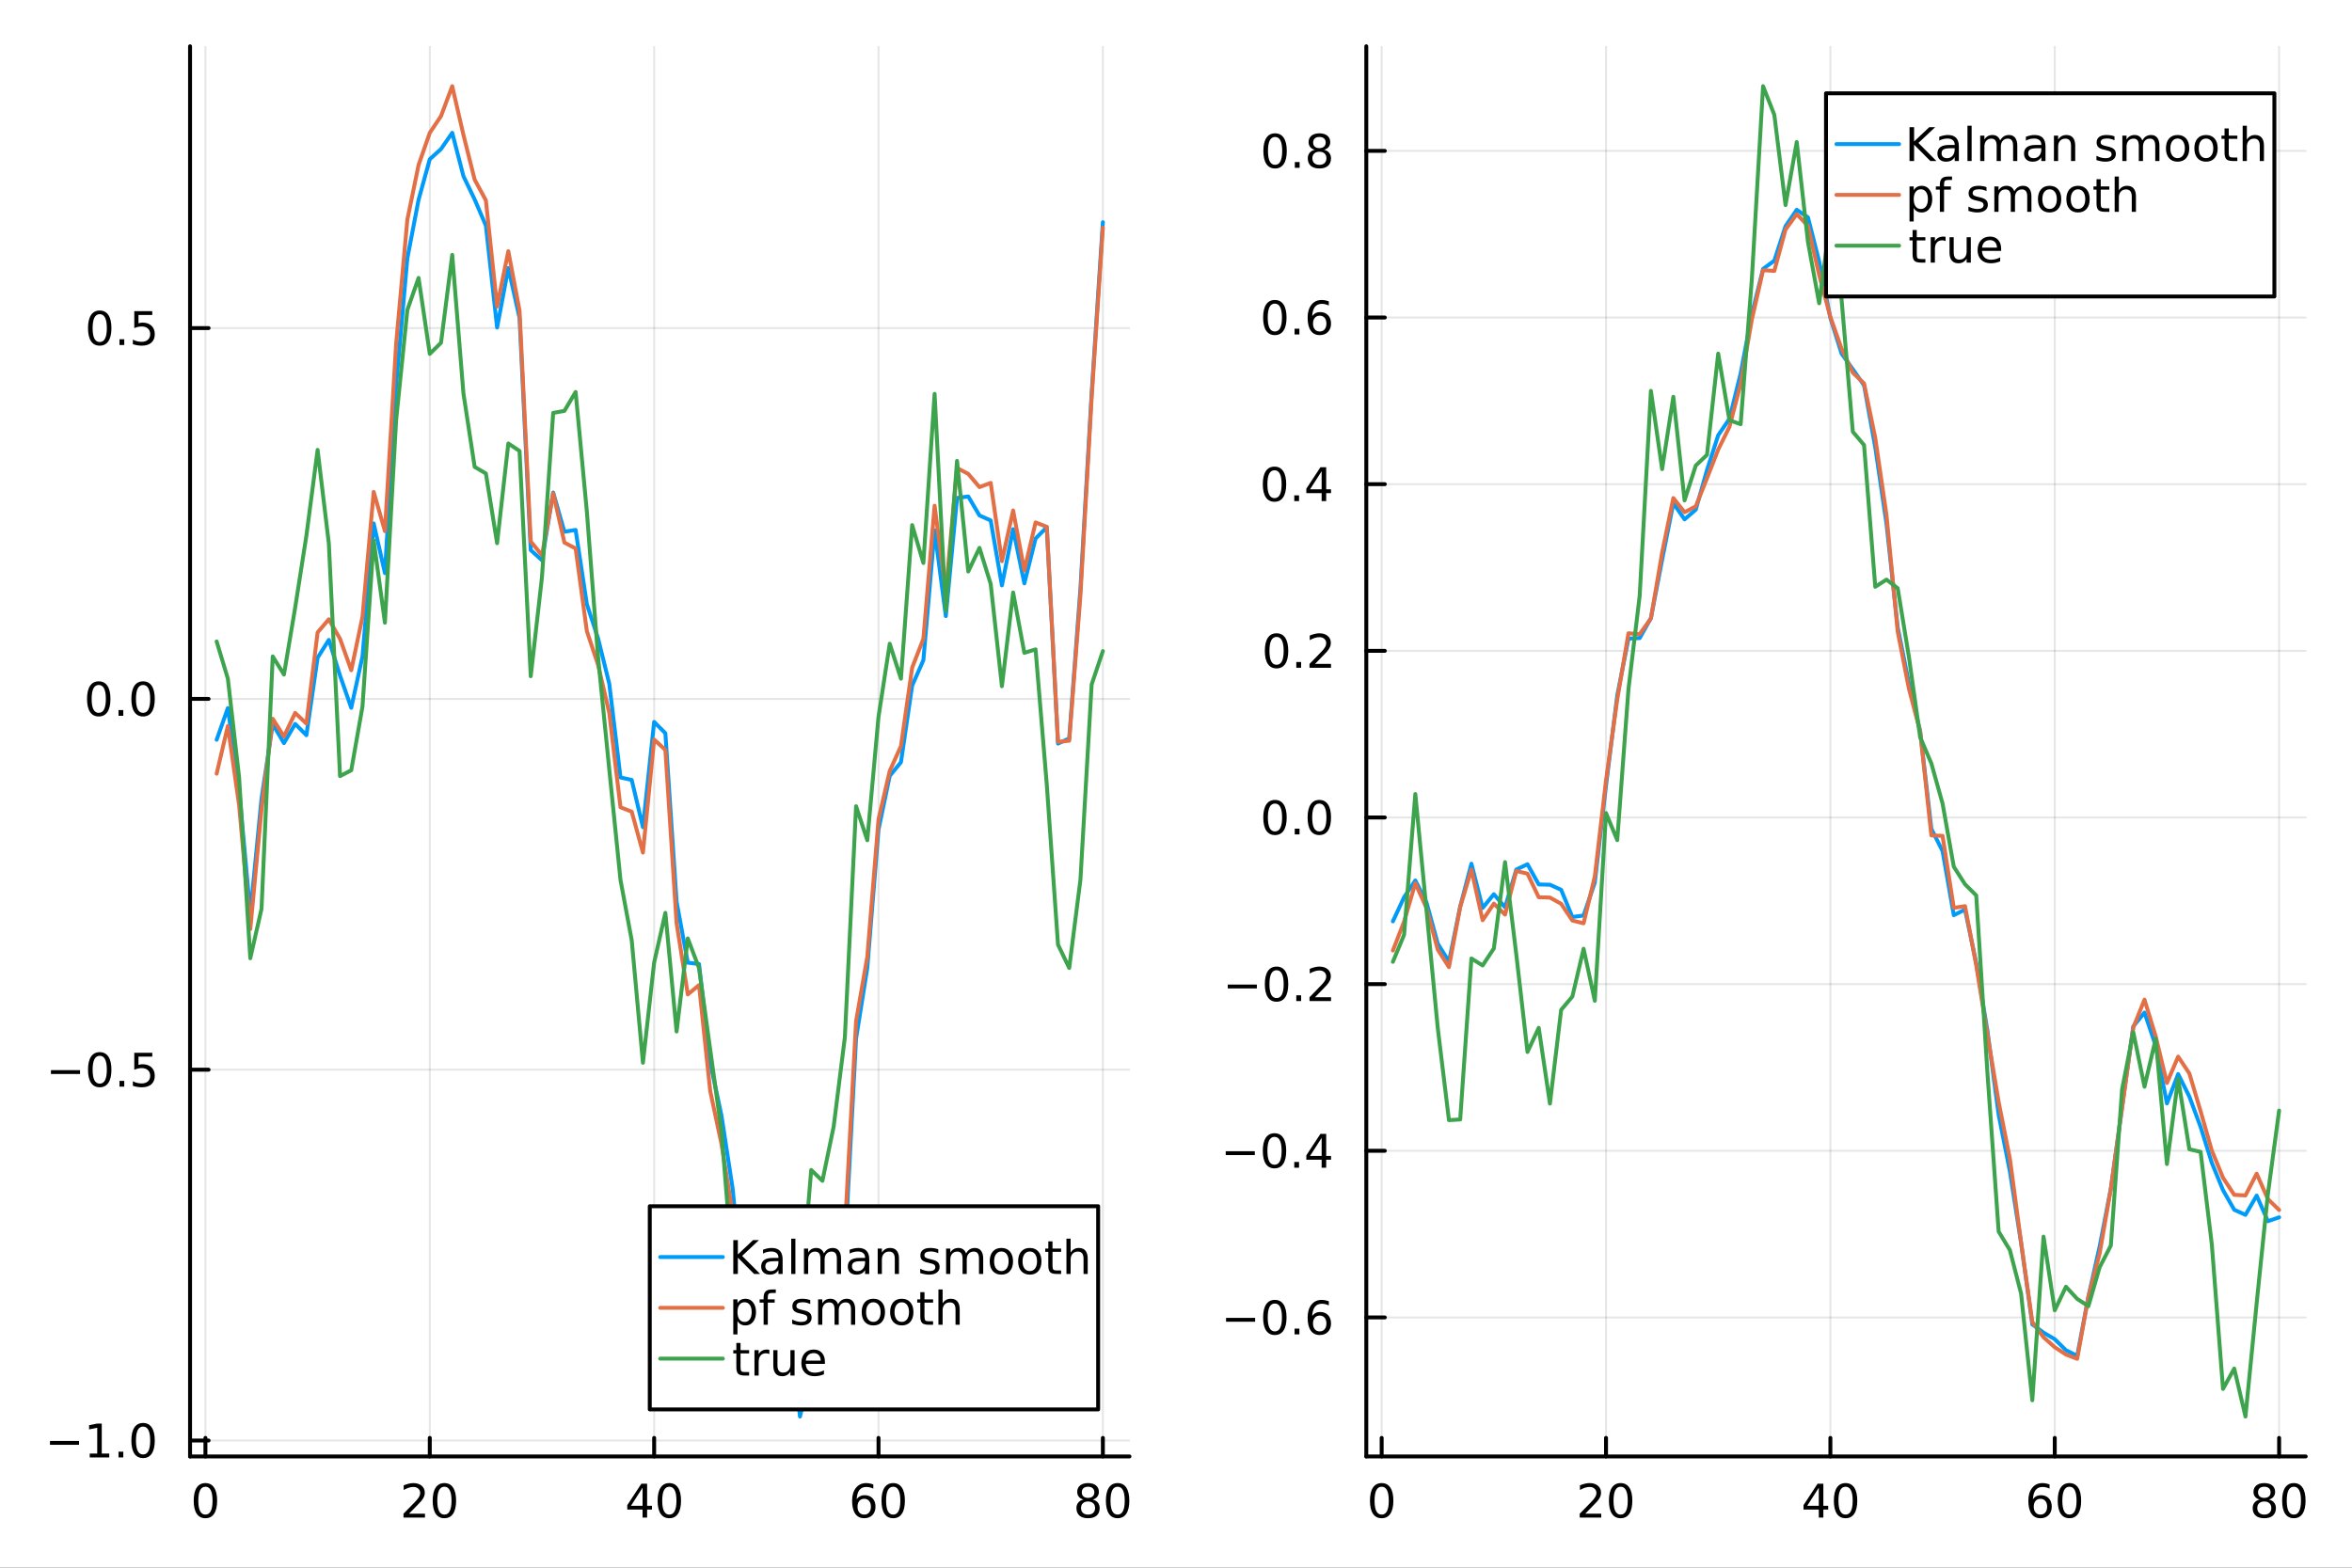 <?xml version="1.0" encoding="utf-8"?>
<svg xmlns="http://www.w3.org/2000/svg" xmlns:xlink="http://www.w3.org/1999/xlink" width="600" height="400" viewBox="0 0 2400 1600">
<rect x="0" y="0" width="2400" height="1600" fill="#333333" stroke="none"/>
<defs>
  <clipPath id="clip980">
    <rect x="0" y="0" width="2400" height="1600"/>
  </clipPath>
</defs>
<path clip-path="url(#clip980)" d="M0 1600 L2400 1600 L2400 0 L0 0  Z" fill="#ffffff" fill-rule="evenodd" fill-opacity="1"/>
<defs>
  <clipPath id="clip981">
    <rect x="480" y="0" width="1681" height="1600"/>
  </clipPath>
</defs>
<path clip-path="url(#clip980)" d="M193.936 1486.45 L1152.51 1486.45 L1152.51 47.244 L193.936 47.244  Z" fill="#ffffff" fill-rule="evenodd" fill-opacity="1"/>
<defs>
  <clipPath id="clip982">
    <rect x="193" y="47" width="960" height="1440"/>
  </clipPath>
</defs>
<polyline clip-path="url(#clip982)" style="stroke:#000000; stroke-linecap:round; stroke-linejoin:round; stroke-width:2; stroke-opacity:0.1; fill:none" points="209.618,1486.45 209.618,47.244 "/>
<polyline clip-path="url(#clip982)" style="stroke:#000000; stroke-linecap:round; stroke-linejoin:round; stroke-width:2; stroke-opacity:0.1; fill:none" points="438.56,1486.45 438.56,47.244 "/>
<polyline clip-path="url(#clip982)" style="stroke:#000000; stroke-linecap:round; stroke-linejoin:round; stroke-width:2; stroke-opacity:0.1; fill:none" points="667.501,1486.45 667.501,47.244 "/>
<polyline clip-path="url(#clip982)" style="stroke:#000000; stroke-linecap:round; stroke-linejoin:round; stroke-width:2; stroke-opacity:0.1; fill:none" points="896.442,1486.45 896.442,47.244 "/>
<polyline clip-path="url(#clip982)" style="stroke:#000000; stroke-linecap:round; stroke-linejoin:round; stroke-width:2; stroke-opacity:0.1; fill:none" points="1125.38,1486.45 1125.38,47.244 "/>
<polyline clip-path="url(#clip982)" style="stroke:#000000; stroke-linecap:round; stroke-linejoin:round; stroke-width:2; stroke-opacity:0.1; fill:none" points="193.936,1470.2 1152.51,1470.2 "/>
<polyline clip-path="url(#clip982)" style="stroke:#000000; stroke-linecap:round; stroke-linejoin:round; stroke-width:2; stroke-opacity:0.1; fill:none" points="193.936,1091.75 1152.51,1091.75 "/>
<polyline clip-path="url(#clip982)" style="stroke:#000000; stroke-linecap:round; stroke-linejoin:round; stroke-width:2; stroke-opacity:0.1; fill:none" points="193.936,713.292 1152.51,713.292 "/>
<polyline clip-path="url(#clip982)" style="stroke:#000000; stroke-linecap:round; stroke-linejoin:round; stroke-width:2; stroke-opacity:0.1; fill:none" points="193.936,334.837 1152.51,334.837 "/>
<polyline clip-path="url(#clip980)" style="stroke:#000000; stroke-linecap:round; stroke-linejoin:round; stroke-width:4; stroke-opacity:1; fill:none" points="193.936,1486.45 1152.51,1486.45 "/>
<polyline clip-path="url(#clip980)" style="stroke:#000000; stroke-linecap:round; stroke-linejoin:round; stroke-width:4; stroke-opacity:1; fill:none" points="209.618,1486.45 209.618,1467.55 "/>
<polyline clip-path="url(#clip980)" style="stroke:#000000; stroke-linecap:round; stroke-linejoin:round; stroke-width:4; stroke-opacity:1; fill:none" points="438.56,1486.45 438.56,1467.55 "/>
<polyline clip-path="url(#clip980)" style="stroke:#000000; stroke-linecap:round; stroke-linejoin:round; stroke-width:4; stroke-opacity:1; fill:none" points="667.501,1486.45 667.501,1467.55 "/>
<polyline clip-path="url(#clip980)" style="stroke:#000000; stroke-linecap:round; stroke-linejoin:round; stroke-width:4; stroke-opacity:1; fill:none" points="896.442,1486.45 896.442,1467.55 "/>
<polyline clip-path="url(#clip980)" style="stroke:#000000; stroke-linecap:round; stroke-linejoin:round; stroke-width:4; stroke-opacity:1; fill:none" points="1125.38,1486.45 1125.38,1467.55 "/>
<path clip-path="url(#clip980)" d="M209.618 1517.37 Q206.007 1517.37 204.179 1520.93 Q202.373 1524.47 202.373 1531.6 Q202.373 1538.71 204.179 1542.27 Q206.007 1545.82 209.618 1545.82 Q213.253 1545.82 215.058 1542.27 Q216.887 1538.71 216.887 1531.6 Q216.887 1524.47 215.058 1520.93 Q213.253 1517.37 209.618 1517.37 M209.618 1513.66 Q215.429 1513.66 218.484 1518.27 Q221.563 1522.85 221.563 1531.6 Q221.563 1540.33 218.484 1544.94 Q215.429 1549.52 209.618 1549.52 Q203.808 1549.52 200.73 1544.94 Q197.674 1540.33 197.674 1531.6 Q197.674 1522.85 200.73 1518.27 Q203.808 1513.66 209.618 1513.66 Z" fill="#000000" fill-rule="nonzero" fill-opacity="1" /><path clip-path="url(#clip980)" d="M417.333 1544.91 L433.652 1544.91 L433.652 1548.85 L411.708 1548.85 L411.708 1544.91 Q414.37 1542.16 418.953 1537.53 Q423.56 1532.88 424.74 1531.53 Q426.986 1529.01 427.865 1527.27 Q428.768 1525.51 428.768 1523.82 Q428.768 1521.07 426.824 1519.33 Q424.902 1517.6 421.801 1517.6 Q419.601 1517.6 417.148 1518.36 Q414.717 1519.13 411.939 1520.68 L411.939 1515.95 Q414.764 1514.82 417.217 1514.24 Q419.671 1513.66 421.708 1513.66 Q427.078 1513.66 430.273 1516.35 Q433.467 1519.03 433.467 1523.52 Q433.467 1525.65 432.657 1527.57 Q431.87 1529.47 429.763 1532.07 Q429.185 1532.74 426.083 1535.95 Q422.981 1539.15 417.333 1544.91 Z" fill="#000000" fill-rule="nonzero" fill-opacity="1" /><path clip-path="url(#clip980)" d="M453.467 1517.37 Q449.856 1517.37 448.027 1520.93 Q446.222 1524.47 446.222 1531.6 Q446.222 1538.71 448.027 1542.27 Q449.856 1545.82 453.467 1545.82 Q457.101 1545.82 458.907 1542.27 Q460.735 1538.71 460.735 1531.6 Q460.735 1524.47 458.907 1520.93 Q457.101 1517.37 453.467 1517.37 M453.467 1513.66 Q459.277 1513.66 462.333 1518.27 Q465.411 1522.85 465.411 1531.6 Q465.411 1540.33 462.333 1544.94 Q459.277 1549.52 453.467 1549.52 Q447.657 1549.52 444.578 1544.94 Q441.523 1540.33 441.523 1531.6 Q441.523 1522.85 444.578 1518.27 Q447.657 1513.66 453.467 1513.66 Z" fill="#000000" fill-rule="nonzero" fill-opacity="1" /><path clip-path="url(#clip980)" d="M655.672 1518.36 L643.867 1536.81 L655.672 1536.81 L655.672 1518.36 M654.445 1514.29 L660.325 1514.29 L660.325 1536.81 L665.256 1536.81 L665.256 1540.7 L660.325 1540.7 L660.325 1548.85 L655.672 1548.85 L655.672 1540.7 L640.07 1540.7 L640.07 1536.19 L654.445 1514.29 Z" fill="#000000" fill-rule="nonzero" fill-opacity="1" /><path clip-path="url(#clip980)" d="M682.987 1517.37 Q679.376 1517.37 677.547 1520.93 Q675.742 1524.47 675.742 1531.6 Q675.742 1538.71 677.547 1542.27 Q679.376 1545.82 682.987 1545.82 Q686.621 1545.82 688.427 1542.27 Q690.255 1538.71 690.255 1531.6 Q690.255 1524.47 688.427 1520.93 Q686.621 1517.37 682.987 1517.37 M682.987 1513.66 Q688.797 1513.66 691.853 1518.27 Q694.931 1522.85 694.931 1531.6 Q694.931 1540.33 691.853 1544.94 Q688.797 1549.52 682.987 1549.52 Q677.177 1549.52 674.098 1544.94 Q671.043 1540.33 671.043 1531.6 Q671.043 1522.85 674.098 1518.27 Q677.177 1513.66 682.987 1513.66 Z" fill="#000000" fill-rule="nonzero" fill-opacity="1" /><path clip-path="url(#clip980)" d="M881.847 1529.7 Q878.699 1529.7 876.847 1531.86 Q875.019 1534.01 875.019 1537.76 Q875.019 1541.49 876.847 1543.66 Q878.699 1545.82 881.847 1545.82 Q884.995 1545.82 886.824 1543.66 Q888.676 1541.49 888.676 1537.76 Q888.676 1534.01 886.824 1531.86 Q884.995 1529.7 881.847 1529.7 M891.13 1515.05 L891.13 1519.31 Q889.37 1518.48 887.565 1518.04 Q885.782 1517.6 884.023 1517.6 Q879.394 1517.6 876.94 1520.72 Q874.509 1523.85 874.162 1530.17 Q875.528 1528.15 877.588 1527.09 Q879.648 1526 882.125 1526 Q887.333 1526 890.343 1529.17 Q893.375 1532.32 893.375 1537.76 Q893.375 1543.08 890.227 1546.3 Q887.079 1549.52 881.847 1549.52 Q875.852 1549.52 872.681 1544.94 Q869.509 1540.33 869.509 1531.6 Q869.509 1523.41 873.398 1518.55 Q877.287 1513.66 883.838 1513.66 Q885.597 1513.66 887.38 1514.01 Q889.185 1514.36 891.13 1515.05 Z" fill="#000000" fill-rule="nonzero" fill-opacity="1" /><path clip-path="url(#clip980)" d="M911.43 1517.37 Q907.819 1517.37 905.991 1520.93 Q904.185 1524.47 904.185 1531.6 Q904.185 1538.71 905.991 1542.27 Q907.819 1545.82 911.43 1545.82 Q915.065 1545.82 916.87 1542.27 Q918.699 1538.71 918.699 1531.6 Q918.699 1524.47 916.87 1520.93 Q915.065 1517.37 911.43 1517.37 M911.43 1513.66 Q917.241 1513.66 920.296 1518.27 Q923.375 1522.85 923.375 1531.6 Q923.375 1540.33 920.296 1544.94 Q917.241 1549.52 911.43 1549.52 Q905.62 1549.52 902.542 1544.94 Q899.486 1540.33 899.486 1531.6 Q899.486 1522.85 902.542 1518.27 Q905.62 1513.66 911.43 1513.66 Z" fill="#000000" fill-rule="nonzero" fill-opacity="1" /><path clip-path="url(#clip980)" d="M1110.26 1532.44 Q1106.92 1532.44 1105 1534.22 Q1103.1 1536 1103.1 1539.13 Q1103.1 1542.25 1105 1544.03 Q1106.92 1545.82 1110.26 1545.82 Q1113.59 1545.82 1115.51 1544.03 Q1117.43 1542.23 1117.43 1539.13 Q1117.43 1536 1115.51 1534.22 Q1113.61 1532.44 1110.26 1532.44 M1105.58 1530.45 Q1102.57 1529.7 1100.88 1527.64 Q1099.21 1525.58 1099.21 1522.62 Q1099.21 1518.48 1102.15 1516.07 Q1105.12 1513.66 1110.26 1513.66 Q1115.42 1513.66 1118.36 1516.07 Q1121.3 1518.48 1121.3 1522.62 Q1121.3 1525.58 1119.61 1527.64 Q1117.94 1529.7 1114.96 1530.45 Q1118.33 1531.23 1120.21 1533.52 Q1122.11 1535.82 1122.11 1539.13 Q1122.11 1544.15 1119.03 1546.83 Q1115.97 1549.52 1110.26 1549.52 Q1104.54 1549.52 1101.46 1546.83 Q1098.4 1544.15 1098.4 1539.13 Q1098.4 1535.82 1100.3 1533.52 Q1102.2 1531.23 1105.58 1530.45 M1103.87 1523.06 Q1103.87 1525.75 1105.53 1527.25 Q1107.22 1528.76 1110.26 1528.76 Q1113.27 1528.76 1114.96 1527.25 Q1116.67 1525.75 1116.67 1523.06 Q1116.67 1520.38 1114.96 1518.87 Q1113.27 1517.37 1110.26 1517.37 Q1107.22 1517.37 1105.53 1518.87 Q1103.87 1520.38 1103.87 1523.06 Z" fill="#000000" fill-rule="nonzero" fill-opacity="1" /><path clip-path="url(#clip980)" d="M1140.42 1517.37 Q1136.81 1517.37 1134.98 1520.93 Q1133.17 1524.47 1133.17 1531.6 Q1133.17 1538.71 1134.98 1542.27 Q1136.81 1545.82 1140.42 1545.82 Q1144.05 1545.82 1145.86 1542.27 Q1147.69 1538.71 1147.69 1531.6 Q1147.69 1524.47 1145.86 1520.93 Q1144.05 1517.37 1140.42 1517.37 M1140.42 1513.66 Q1146.23 1513.66 1149.28 1518.27 Q1152.36 1522.85 1152.36 1531.6 Q1152.36 1540.33 1149.28 1544.94 Q1146.23 1549.52 1140.42 1549.52 Q1134.61 1549.52 1131.53 1544.94 Q1128.47 1540.33 1128.47 1531.6 Q1128.47 1522.85 1131.53 1518.27 Q1134.61 1513.66 1140.42 1513.66 Z" fill="#000000" fill-rule="nonzero" fill-opacity="1" /><polyline clip-path="url(#clip980)" style="stroke:#000000; stroke-linecap:round; stroke-linejoin:round; stroke-width:4; stroke-opacity:1; fill:none" points="193.936,1486.45 193.936,47.244 "/>
<polyline clip-path="url(#clip980)" style="stroke:#000000; stroke-linecap:round; stroke-linejoin:round; stroke-width:4; stroke-opacity:1; fill:none" points="193.936,1470.2 212.834,1470.2 "/>
<polyline clip-path="url(#clip980)" style="stroke:#000000; stroke-linecap:round; stroke-linejoin:round; stroke-width:4; stroke-opacity:1; fill:none" points="193.936,1091.75 212.834,1091.75 "/>
<polyline clip-path="url(#clip980)" style="stroke:#000000; stroke-linecap:round; stroke-linejoin:round; stroke-width:4; stroke-opacity:1; fill:none" points="193.936,713.292 212.834,713.292 "/>
<polyline clip-path="url(#clip980)" style="stroke:#000000; stroke-linecap:round; stroke-linejoin:round; stroke-width:4; stroke-opacity:1; fill:none" points="193.936,334.837 212.834,334.837 "/>
<path clip-path="url(#clip980)" d="M50.992 1470.65 L80.668 1470.65 L80.668 1474.59 L50.992 1474.59 L50.992 1470.65 Z" fill="#000000" fill-rule="nonzero" fill-opacity="1" /><path clip-path="url(#clip980)" d="M91.571 1483.55 L99.21 1483.55 L99.21 1457.18 L90.899 1458.85 L90.899 1454.59 L99.163 1452.92 L103.839 1452.92 L103.839 1483.55 L111.478 1483.55 L111.478 1487.48 L91.571 1487.48 L91.571 1483.55 Z" fill="#000000" fill-rule="nonzero" fill-opacity="1" /><path clip-path="url(#clip980)" d="M120.922 1481.6 L125.807 1481.6 L125.807 1487.48 L120.922 1487.48 L120.922 1481.6 Z" fill="#000000" fill-rule="nonzero" fill-opacity="1" /><path clip-path="url(#clip980)" d="M145.992 1456 Q142.381 1456 140.552 1459.56 Q138.746 1463.11 138.746 1470.24 Q138.746 1477.34 140.552 1480.91 Q142.381 1484.45 145.992 1484.45 Q149.626 1484.45 151.431 1480.91 Q153.26 1477.34 153.26 1470.24 Q153.26 1463.11 151.431 1459.56 Q149.626 1456 145.992 1456 M145.992 1452.3 Q151.802 1452.3 154.857 1456.9 Q157.936 1461.49 157.936 1470.24 Q157.936 1478.96 154.857 1483.57 Q151.802 1488.15 145.992 1488.15 Q140.181 1488.15 137.103 1483.57 Q134.047 1478.96 134.047 1470.24 Q134.047 1461.49 137.103 1456.9 Q140.181 1452.3 145.992 1452.3 Z" fill="#000000" fill-rule="nonzero" fill-opacity="1" /><path clip-path="url(#clip980)" d="M51.987 1092.2 L81.663 1092.2 L81.663 1096.13 L51.987 1096.13 L51.987 1092.2 Z" fill="#000000" fill-rule="nonzero" fill-opacity="1" /><path clip-path="url(#clip980)" d="M101.756 1077.55 Q98.145 1077.55 96.316 1081.11 Q94.51 1084.65 94.51 1091.78 Q94.51 1098.89 96.316 1102.45 Q98.145 1105.99 101.756 1105.99 Q105.39 1105.99 107.196 1102.45 Q109.024 1098.89 109.024 1091.78 Q109.024 1084.65 107.196 1081.11 Q105.39 1077.55 101.756 1077.55 M101.756 1073.84 Q107.566 1073.84 110.621 1078.45 Q113.7 1083.03 113.7 1091.78 Q113.7 1100.51 110.621 1105.11 Q107.566 1109.7 101.756 1109.7 Q95.946 1109.7 92.867 1105.11 Q89.811 1100.51 89.811 1091.78 Q89.811 1083.03 92.867 1078.45 Q95.946 1073.84 101.756 1073.84 Z" fill="#000000" fill-rule="nonzero" fill-opacity="1" /><path clip-path="url(#clip980)" d="M121.918 1103.15 L126.802 1103.15 L126.802 1109.03 L121.918 1109.03 L121.918 1103.15 Z" fill="#000000" fill-rule="nonzero" fill-opacity="1" /><path clip-path="url(#clip980)" d="M137.033 1074.47 L155.39 1074.47 L155.39 1078.4 L141.316 1078.4 L141.316 1086.87 Q142.334 1086.53 143.353 1086.36 Q144.371 1086.18 145.39 1086.18 Q151.177 1086.18 154.556 1089.35 Q157.936 1092.52 157.936 1097.94 Q157.936 1103.52 154.464 1106.62 Q150.992 1109.7 144.672 1109.7 Q142.496 1109.7 140.228 1109.33 Q137.982 1108.96 135.575 1108.22 L135.575 1103.52 Q137.658 1104.65 139.881 1105.21 Q142.103 1105.76 144.58 1105.76 Q148.584 1105.76 150.922 1103.66 Q153.26 1101.55 153.26 1097.94 Q153.26 1094.33 150.922 1092.22 Q148.584 1090.11 144.58 1090.11 Q142.705 1090.11 140.83 1090.53 Q138.978 1090.95 137.033 1091.83 L137.033 1074.47 Z" fill="#000000" fill-rule="nonzero" fill-opacity="1" /><path clip-path="url(#clip980)" d="M100.76 699.091 Q97.149 699.091 95.321 702.655 Q93.515 706.197 93.515 713.327 Q93.515 720.433 95.321 723.998 Q97.149 727.539 100.76 727.539 Q104.395 727.539 106.2 723.998 Q108.029 720.433 108.029 713.327 Q108.029 706.197 106.2 702.655 Q104.395 699.091 100.76 699.091 M100.76 695.387 Q106.571 695.387 109.626 699.993 Q112.705 704.577 112.705 713.327 Q112.705 722.053 109.626 726.66 Q106.571 731.243 100.76 731.243 Q94.95 731.243 91.871 726.66 Q88.816 722.053 88.816 713.327 Q88.816 704.577 91.871 699.993 Q94.95 695.387 100.76 695.387 Z" fill="#000000" fill-rule="nonzero" fill-opacity="1" /><path clip-path="url(#clip980)" d="M120.922 724.692 L125.807 724.692 L125.807 730.572 L120.922 730.572 L120.922 724.692 Z" fill="#000000" fill-rule="nonzero" fill-opacity="1" /><path clip-path="url(#clip980)" d="M145.992 699.091 Q142.381 699.091 140.552 702.655 Q138.746 706.197 138.746 713.327 Q138.746 720.433 140.552 723.998 Q142.381 727.539 145.992 727.539 Q149.626 727.539 151.431 723.998 Q153.26 720.433 153.26 713.327 Q153.26 706.197 151.431 702.655 Q149.626 699.091 145.992 699.091 M145.992 695.387 Q151.802 695.387 154.857 699.993 Q157.936 704.577 157.936 713.327 Q157.936 722.053 154.857 726.66 Q151.802 731.243 145.992 731.243 Q140.181 731.243 137.103 726.66 Q134.047 722.053 134.047 713.327 Q134.047 704.577 137.103 699.993 Q140.181 695.387 145.992 695.387 Z" fill="#000000" fill-rule="nonzero" fill-opacity="1" /><path clip-path="url(#clip980)" d="M101.756 320.636 Q98.145 320.636 96.316 324.201 Q94.51 327.742 94.51 334.872 Q94.51 341.978 96.316 345.543 Q98.145 349.085 101.756 349.085 Q105.39 349.085 107.196 345.543 Q109.024 341.978 109.024 334.872 Q109.024 327.742 107.196 324.201 Q105.39 320.636 101.756 320.636 M101.756 316.932 Q107.566 316.932 110.621 321.539 Q113.7 326.122 113.7 334.872 Q113.7 343.599 110.621 348.205 Q107.566 352.788 101.756 352.788 Q95.946 352.788 92.867 348.205 Q89.811 343.599 89.811 334.872 Q89.811 326.122 92.867 321.539 Q95.946 316.932 101.756 316.932 Z" fill="#000000" fill-rule="nonzero" fill-opacity="1" /><path clip-path="url(#clip980)" d="M121.918 346.238 L126.802 346.238 L126.802 352.117 L121.918 352.117 L121.918 346.238 Z" fill="#000000" fill-rule="nonzero" fill-opacity="1" /><path clip-path="url(#clip980)" d="M137.033 317.557 L155.39 317.557 L155.39 321.492 L141.316 321.492 L141.316 329.964 Q142.334 329.617 143.353 329.455 Q144.371 329.27 145.39 329.27 Q151.177 329.27 154.556 332.441 Q157.936 335.613 157.936 341.029 Q157.936 346.608 154.464 349.71 Q150.992 352.788 144.672 352.788 Q142.496 352.788 140.228 352.418 Q137.982 352.048 135.575 351.307 L135.575 346.608 Q137.658 347.742 139.881 348.298 Q142.103 348.853 144.58 348.853 Q148.584 348.853 150.922 346.747 Q153.26 344.64 153.26 341.029 Q153.26 337.418 150.922 335.312 Q148.584 333.205 144.58 333.205 Q142.705 333.205 140.83 333.622 Q138.978 334.039 137.033 334.918 L137.033 317.557 Z" fill="#000000" fill-rule="nonzero" fill-opacity="1" /><polyline clip-path="url(#clip982)" style="stroke:#009af9; stroke-linecap:round; stroke-linejoin:round; stroke-width:4; stroke-opacity:1; fill:none" points="221.066,755.019 232.513,722.68 243.96,805.713 255.407,932.68 266.854,815.149 278.301,739.014 289.748,758.435 301.195,738.836 312.642,750.36 324.089,671.275 335.536,653.095 346.983,689.578 358.43,722.395 369.877,670.019 381.324,534.253 392.771,584.926 404.219,393.176 415.666,263.626 427.113,203.909 438.56,162.499 450.007,152.109 461.454,135.553 472.901,179.804 484.348,203.574 495.795,230.237 507.242,334.293 518.689,273.562 530.136,324.463 541.583,561.432 553.03,571.763 564.477,502.656 575.924,542.715 587.371,540.841 598.819,616.611 610.266,651.566 621.713,697.824 633.16,793.473 644.607,796.036 656.054,844.263 667.501,736.822 678.948,748.348 690.395,920.321 701.842,982.506 713.289,983.893 724.736,1084.56 736.183,1138.49 747.63,1213.29 759.077,1332.2 770.524,1282.47 781.971,1363.12 793.419,1361.17 804.866,1342.24 816.313,1445.72 827.76,1398.1 839.207,1424.72 850.654,1311.66 862.101,1277.16 873.548,1059.97 884.995,987.892 896.442,846.734 907.889,791.894 919.336,777.894 930.783,699.701 942.23,673.776 953.677,541.257 965.124,628.799 976.572,508.253 988.019,506.704 999.466,526.096 1010.91,531.176 1022.36,597.464 1033.81,540.078 1045.25,595.411 1056.7,549.628 1068.15,538.095 1079.6,758.895 1091.04,753.652 1102.49,600.476 1113.94,401.039 1125.38,226.808 "/>
<polyline clip-path="url(#clip982)" style="stroke:#e26f46; stroke-linecap:round; stroke-linejoin:round; stroke-width:4; stroke-opacity:1; fill:none" points="221.066,789.613 232.513,740.963 243.96,821.617 255.407,948.124 266.854,826.052 278.301,733.599 289.748,751.708 301.195,727.607 312.642,738.506 324.089,645.436 335.536,632.057 346.983,652.022 358.43,684.049 369.877,629.537 381.324,502.067 392.771,542.104 404.219,350.867 415.666,224.204 427.113,168.416 438.56,135.554 450.007,118.482 461.454,87.976 472.901,137.694 484.348,183.343 495.795,204.491 507.242,312.805 518.689,256.41 530.136,316.99 541.583,552.646 553.03,566.73 564.477,503.42 575.924,553.759 587.371,559.792 598.819,644.089 610.266,678.551 621.713,727.679 633.16,823.927 644.607,828.404 656.054,870.179 667.501,754.849 678.948,765.354 690.395,942.299 701.842,1014.9 713.289,1005.41 724.736,1113.66 736.183,1167.45 747.63,1238.83 759.077,1368.93 770.524,1318 781.971,1390.55 793.419,1373.54 804.866,1347 816.313,1432.59 827.76,1378.53 839.207,1407.39 850.654,1281.24 862.101,1255.81 873.548,1042.19 884.995,976.472 896.442,836.286 907.889,786.872 919.336,761.492 930.783,681.413 942.23,651.939 953.677,516.141 965.124,604.113 976.572,477.672 988.019,483.66 999.466,497.146 1010.91,492.868 1022.36,572.74 1033.81,520.985 1045.25,582.205 1056.7,533.2 1068.15,537.666 1079.6,757.191 1091.04,755.994 1102.49,607.403 1113.94,405.755 1125.38,232.292 "/>
<polyline clip-path="url(#clip982)" style="stroke:#3da44d; stroke-linecap:round; stroke-linejoin:round; stroke-width:4; stroke-opacity:1; fill:none" points="221.066,654.691 232.513,692.658 243.96,793.187 255.407,978 266.854,927.549 278.301,669.961 289.748,688.44 301.195,620.13 312.642,546.784 324.089,459.163 335.536,554.517 346.983,792.108 358.43,786.14 369.877,721.19 381.324,551.644 392.771,635.544 404.219,428.786 415.666,316.34 427.113,283.652 438.56,361.162 450.007,349.818 461.454,260.122 472.901,401.571 484.348,476.52 495.795,483.238 507.242,554.405 518.689,452.607 530.136,460.269 541.583,690.157 553.03,589.063 564.477,421.422 575.924,419.355 587.371,400.037 598.819,521.955 610.266,670.689 621.713,785.28 633.16,898.161 644.607,959.642 656.054,1084.65 667.501,982.365 678.948,931.678 690.395,1052.76 701.842,957.781 713.289,988.056 724.736,1071.46 736.183,1154.49 747.63,1296.59 759.077,1338.55 770.524,1320.22 781.971,1383.19 793.419,1428.01 804.866,1387.53 816.313,1331.78 827.76,1194.11 839.207,1205.18 850.654,1149.97 862.101,1058.74 873.548,822.843 884.995,857.545 896.442,731.61 907.889,656.979 919.336,692.681 930.783,535.92 942.23,574.592 953.677,401.984 965.124,623.677 976.572,470.394 988.019,583.295 999.466,559.152 1010.91,596.028 1022.36,700.343 1033.81,604.719 1045.25,666.288 1056.7,662.781 1068.15,800.79 1079.6,964.125 1091.04,987.953 1102.49,897.81 1113.94,698.503 1125.38,664.519 "/>
<path clip-path="url(#clip980)" d="M663.038 1438.47 L1120.56 1438.47 L1120.56 1231.11 L663.038 1231.11  Z" fill="#ffffff" fill-rule="evenodd" fill-opacity="1"/>
<polyline clip-path="url(#clip980)" style="stroke:#000000; stroke-linecap:round; stroke-linejoin:round; stroke-width:4; stroke-opacity:1; fill:none" points="663.038,1438.47 1120.56,1438.47 1120.56,1231.11 663.038,1231.11 663.038,1438.47 "/>
<polyline clip-path="url(#clip980)" style="stroke:#009af9; stroke-linecap:round; stroke-linejoin:round; stroke-width:4; stroke-opacity:1; fill:none" points="673.689,1282.95 737.594,1282.95 "/>
<path clip-path="url(#clip980)" d="M748.245 1265.67 L752.921 1265.67 L752.921 1280.28 L768.43 1265.67 L774.448 1265.67 L757.296 1281.79 L775.675 1300.23 L769.518 1300.23 L752.921 1283.59 L752.921 1300.23 L748.245 1300.23 L748.245 1265.67 Z" fill="#000000" fill-rule="nonzero" fill-opacity="1" /><path clip-path="url(#clip980)" d="M790.096 1287.2 Q784.934 1287.2 782.944 1288.38 Q780.953 1289.56 780.953 1292.41 Q780.953 1294.68 782.434 1296.02 Q783.939 1297.34 786.508 1297.34 Q790.05 1297.34 792.18 1294.84 Q794.332 1292.32 794.332 1288.15 L794.332 1287.2 L790.096 1287.2 M798.592 1285.44 L798.592 1300.23 L794.332 1300.23 L794.332 1296.3 Q792.874 1298.66 790.698 1299.79 Q788.522 1300.91 785.374 1300.91 Q781.393 1300.91 779.032 1298.68 Q776.694 1296.44 776.694 1292.69 Q776.694 1288.31 779.61 1286.09 Q782.55 1283.87 788.36 1283.87 L794.332 1283.87 L794.332 1283.45 Q794.332 1280.51 792.388 1278.92 Q790.467 1277.29 786.971 1277.29 Q784.749 1277.29 782.643 1277.83 Q780.536 1278.36 778.592 1279.42 L778.592 1275.49 Q780.93 1274.59 783.129 1274.15 Q785.328 1273.68 787.411 1273.68 Q793.036 1273.68 795.814 1276.6 Q798.592 1279.52 798.592 1285.44 Z" fill="#000000" fill-rule="nonzero" fill-opacity="1" /><path clip-path="url(#clip980)" d="M807.365 1264.22 L811.624 1264.22 L811.624 1300.23 L807.365 1300.23 L807.365 1264.22 Z" fill="#000000" fill-rule="nonzero" fill-opacity="1" /><path clip-path="url(#clip980)" d="M840.721 1279.29 Q842.318 1276.42 844.54 1275.05 Q846.763 1273.68 849.772 1273.68 Q853.823 1273.68 856.022 1276.53 Q858.221 1279.35 858.221 1284.59 L858.221 1300.23 L853.939 1300.23 L853.939 1284.73 Q853.939 1281 852.619 1279.19 Q851.3 1277.39 848.591 1277.39 Q845.281 1277.39 843.36 1279.59 Q841.439 1281.79 841.439 1285.58 L841.439 1300.23 L837.156 1300.23 L837.156 1284.73 Q837.156 1280.98 835.837 1279.19 Q834.517 1277.39 831.763 1277.39 Q828.499 1277.39 826.578 1279.61 Q824.656 1281.81 824.656 1285.58 L824.656 1300.23 L820.374 1300.23 L820.374 1274.31 L824.656 1274.31 L824.656 1278.34 Q826.115 1275.95 828.152 1274.82 Q830.189 1273.68 832.99 1273.68 Q835.814 1273.68 837.781 1275.12 Q839.772 1276.55 840.721 1279.29 Z" fill="#000000" fill-rule="nonzero" fill-opacity="1" /><path clip-path="url(#clip980)" d="M878.499 1287.2 Q873.337 1287.2 871.346 1288.38 Q869.355 1289.56 869.355 1292.41 Q869.355 1294.68 870.837 1296.02 Q872.341 1297.34 874.911 1297.34 Q878.452 1297.34 880.582 1294.84 Q882.735 1292.32 882.735 1288.15 L882.735 1287.2 L878.499 1287.2 M886.994 1285.44 L886.994 1300.23 L882.735 1300.23 L882.735 1296.3 Q881.276 1298.66 879.1 1299.79 Q876.925 1300.91 873.776 1300.91 Q869.795 1300.91 867.434 1298.68 Q865.096 1296.44 865.096 1292.69 Q865.096 1288.31 868.013 1286.09 Q870.952 1283.87 876.763 1283.87 L882.735 1283.87 L882.735 1283.45 Q882.735 1280.51 880.79 1278.92 Q878.869 1277.29 875.374 1277.29 Q873.151 1277.29 871.045 1277.83 Q868.939 1278.36 866.994 1279.42 L866.994 1275.49 Q869.332 1274.59 871.531 1274.15 Q873.73 1273.68 875.813 1273.68 Q881.438 1273.68 884.216 1276.6 Q886.994 1279.52 886.994 1285.44 Z" fill="#000000" fill-rule="nonzero" fill-opacity="1" /><path clip-path="url(#clip980)" d="M917.318 1284.59 L917.318 1300.23 L913.059 1300.23 L913.059 1284.73 Q913.059 1281.04 911.623 1279.22 Q910.188 1277.39 907.318 1277.39 Q903.869 1277.39 901.878 1279.59 Q899.887 1281.79 899.887 1285.58 L899.887 1300.23 L895.605 1300.23 L895.605 1274.31 L899.887 1274.31 L899.887 1278.34 Q901.415 1276 903.475 1274.84 Q905.559 1273.68 908.267 1273.68 Q912.735 1273.68 915.026 1276.46 Q917.318 1279.22 917.318 1284.59 Z" fill="#000000" fill-rule="nonzero" fill-opacity="1" /><path clip-path="url(#clip980)" d="M957.41 1275.07 L957.41 1279.1 Q955.605 1278.17 953.66 1277.71 Q951.716 1277.25 949.633 1277.25 Q946.461 1277.25 944.864 1278.22 Q943.29 1279.19 943.29 1281.14 Q943.29 1282.62 944.424 1283.48 Q945.558 1284.31 948.984 1285.07 L950.443 1285.4 Q954.98 1286.37 956.878 1288.15 Q958.799 1289.91 958.799 1293.08 Q958.799 1296.69 955.929 1298.8 Q953.082 1300.91 948.082 1300.91 Q945.998 1300.91 943.73 1300.49 Q941.484 1300.1 938.984 1299.29 L938.984 1294.89 Q941.346 1296.11 943.637 1296.74 Q945.929 1297.34 948.174 1297.34 Q951.183 1297.34 952.804 1296.32 Q954.424 1295.28 954.424 1293.41 Q954.424 1291.67 953.244 1290.74 Q952.086 1289.82 948.128 1288.96 L946.646 1288.61 Q942.688 1287.78 940.929 1286.07 Q939.17 1284.33 939.17 1281.32 Q939.17 1277.67 941.762 1275.67 Q944.355 1273.68 949.123 1273.68 Q951.484 1273.68 953.568 1274.03 Q955.651 1274.38 957.41 1275.07 Z" fill="#000000" fill-rule="nonzero" fill-opacity="1" /><path clip-path="url(#clip980)" d="M985.767 1279.29 Q987.364 1276.42 989.586 1275.05 Q991.808 1273.68 994.817 1273.68 Q998.868 1273.68 1001.07 1276.53 Q1003.27 1279.35 1003.27 1284.59 L1003.27 1300.23 L998.984 1300.23 L998.984 1284.73 Q998.984 1281 997.665 1279.19 Q996.345 1277.39 993.637 1277.39 Q990.327 1277.39 988.405 1279.59 Q986.484 1281.79 986.484 1285.58 L986.484 1300.23 L982.202 1300.23 L982.202 1284.73 Q982.202 1280.98 980.882 1279.19 Q979.563 1277.39 976.808 1277.39 Q973.544 1277.39 971.623 1279.61 Q969.702 1281.81 969.702 1285.58 L969.702 1300.23 L965.419 1300.23 L965.419 1274.31 L969.702 1274.31 L969.702 1278.34 Q971.16 1275.95 973.197 1274.82 Q975.234 1273.68 978.035 1273.68 Q980.859 1273.68 982.827 1275.12 Q984.818 1276.55 985.767 1279.29 Z" fill="#000000" fill-rule="nonzero" fill-opacity="1" /><path clip-path="url(#clip980)" d="M1021.81 1277.29 Q1018.38 1277.29 1016.39 1279.98 Q1014.4 1282.64 1014.4 1287.29 Q1014.4 1291.95 1016.37 1294.63 Q1018.36 1297.29 1021.81 1297.29 Q1025.21 1297.29 1027.2 1294.61 Q1029.19 1291.92 1029.19 1287.29 Q1029.19 1282.69 1027.2 1280 Q1025.21 1277.29 1021.81 1277.29 M1021.81 1273.68 Q1027.36 1273.68 1030.53 1277.29 Q1033.71 1280.91 1033.71 1287.29 Q1033.71 1293.66 1030.53 1297.29 Q1027.36 1300.91 1021.81 1300.91 Q1016.23 1300.91 1013.06 1297.29 Q1009.91 1293.66 1009.91 1287.29 Q1009.91 1280.91 1013.06 1277.29 Q1016.23 1273.68 1021.81 1273.68 Z" fill="#000000" fill-rule="nonzero" fill-opacity="1" /><path clip-path="url(#clip980)" d="M1050.81 1277.29 Q1047.39 1277.29 1045.4 1279.98 Q1043.41 1282.64 1043.41 1287.29 Q1043.41 1291.95 1045.37 1294.63 Q1047.36 1297.29 1050.81 1297.29 Q1054.22 1297.29 1056.21 1294.61 Q1058.2 1291.92 1058.2 1287.29 Q1058.2 1282.69 1056.21 1280 Q1054.22 1277.29 1050.81 1277.29 M1050.81 1273.68 Q1056.37 1273.68 1059.54 1277.29 Q1062.71 1280.91 1062.71 1287.29 Q1062.71 1293.66 1059.54 1297.29 Q1056.37 1300.91 1050.81 1300.91 Q1045.23 1300.91 1042.06 1297.29 Q1038.91 1293.66 1038.91 1287.29 Q1038.91 1280.91 1042.06 1277.29 Q1045.23 1273.68 1050.81 1273.68 Z" fill="#000000" fill-rule="nonzero" fill-opacity="1" /><path clip-path="url(#clip980)" d="M1073.98 1266.95 L1073.98 1274.31 L1082.76 1274.31 L1082.76 1277.62 L1073.98 1277.62 L1073.98 1291.69 Q1073.98 1294.86 1074.84 1295.77 Q1075.72 1296.67 1078.38 1296.67 L1082.76 1296.67 L1082.76 1300.23 L1078.38 1300.23 Q1073.45 1300.23 1071.58 1298.41 Q1069.7 1296.55 1069.7 1291.69 L1069.7 1277.62 L1066.58 1277.62 L1066.58 1274.31 L1069.7 1274.31 L1069.7 1266.95 L1073.98 1266.95 Z" fill="#000000" fill-rule="nonzero" fill-opacity="1" /><path clip-path="url(#clip980)" d="M1109.91 1284.59 L1109.91 1300.23 L1105.65 1300.23 L1105.65 1284.73 Q1105.65 1281.04 1104.22 1279.22 Q1102.78 1277.39 1099.91 1277.39 Q1096.46 1277.39 1094.47 1279.59 Q1092.48 1281.79 1092.48 1285.58 L1092.48 1300.23 L1088.2 1300.23 L1088.2 1264.22 L1092.48 1264.22 L1092.48 1278.34 Q1094.01 1276 1096.07 1274.84 Q1098.15 1273.68 1100.86 1273.68 Q1105.33 1273.68 1107.62 1276.46 Q1109.91 1279.22 1109.91 1284.59 Z" fill="#000000" fill-rule="nonzero" fill-opacity="1" /><polyline clip-path="url(#clip980)" style="stroke:#e26f46; stroke-linecap:round; stroke-linejoin:round; stroke-width:4; stroke-opacity:1; fill:none" points="673.689,1334.79 737.594,1334.79 "/>
<path clip-path="url(#clip980)" d="M752.527 1348.19 L752.527 1361.94 L748.245 1361.94 L748.245 1326.15 L752.527 1326.15 L752.527 1330.08 Q753.87 1327.77 755.907 1326.66 Q757.967 1325.52 760.814 1325.52 Q765.536 1325.52 768.476 1329.27 Q771.439 1333.02 771.439 1339.13 Q771.439 1345.25 768.476 1349 Q765.536 1352.75 760.814 1352.75 Q757.967 1352.75 755.907 1351.63 Q753.87 1350.5 752.527 1348.19 M767.018 1339.13 Q767.018 1334.44 765.073 1331.77 Q763.152 1329.09 759.772 1329.09 Q756.393 1329.09 754.448 1331.77 Q752.527 1334.44 752.527 1339.13 Q752.527 1343.83 754.448 1346.52 Q756.393 1349.18 759.772 1349.18 Q763.152 1349.18 765.073 1346.52 Q767.018 1343.83 767.018 1339.13 Z" fill="#000000" fill-rule="nonzero" fill-opacity="1" /><path clip-path="url(#clip980)" d="M791.624 1316.06 L791.624 1319.6 L787.55 1319.6 Q785.258 1319.6 784.356 1320.52 Q783.476 1321.45 783.476 1323.86 L783.476 1326.15 L790.49 1326.15 L790.49 1329.46 L783.476 1329.46 L783.476 1352.07 L779.194 1352.07 L779.194 1329.46 L775.12 1329.46 L775.12 1326.15 L779.194 1326.15 L779.194 1324.34 Q779.194 1320.01 781.207 1318.05 Q783.221 1316.06 787.596 1316.06 L791.624 1316.06 Z" fill="#000000" fill-rule="nonzero" fill-opacity="1" /><path clip-path="url(#clip980)" d="M826.786 1326.91 L826.786 1330.94 Q824.98 1330.01 823.036 1329.55 Q821.092 1329.09 819.008 1329.09 Q815.837 1329.09 814.24 1330.06 Q812.666 1331.03 812.666 1332.98 Q812.666 1334.46 813.8 1335.32 Q814.934 1336.15 818.36 1336.91 L819.818 1337.24 Q824.355 1338.21 826.254 1339.99 Q828.175 1341.75 828.175 1344.92 Q828.175 1348.53 825.304 1350.64 Q822.457 1352.75 817.457 1352.75 Q815.374 1352.75 813.105 1352.33 Q810.86 1351.94 808.36 1351.13 L808.36 1346.73 Q810.721 1347.95 813.013 1348.58 Q815.305 1349.18 817.55 1349.18 Q820.559 1349.18 822.179 1348.16 Q823.8 1347.12 823.8 1345.25 Q823.8 1343.51 822.619 1342.58 Q821.462 1341.66 817.504 1340.8 L816.022 1340.45 Q812.064 1339.62 810.305 1337.91 Q808.545 1336.17 808.545 1333.16 Q808.545 1329.51 811.138 1327.51 Q813.73 1325.52 818.499 1325.52 Q820.86 1325.52 822.943 1325.87 Q825.027 1326.22 826.786 1326.91 Z" fill="#000000" fill-rule="nonzero" fill-opacity="1" /><path clip-path="url(#clip980)" d="M855.142 1331.13 Q856.739 1328.26 858.962 1326.89 Q861.184 1325.52 864.193 1325.52 Q868.244 1325.52 870.443 1328.37 Q872.642 1331.19 872.642 1336.43 L872.642 1352.07 L868.36 1352.07 L868.36 1336.57 Q868.36 1332.84 867.04 1331.03 Q865.721 1329.23 863.013 1329.23 Q859.702 1329.23 857.781 1331.43 Q855.86 1333.63 855.86 1337.42 L855.86 1352.07 L851.577 1352.07 L851.577 1336.57 Q851.577 1332.82 850.258 1331.03 Q848.939 1329.23 846.184 1329.23 Q842.92 1329.23 840.999 1331.45 Q839.078 1333.65 839.078 1337.42 L839.078 1352.07 L834.795 1352.07 L834.795 1326.15 L839.078 1326.15 L839.078 1330.18 Q840.536 1327.79 842.573 1326.66 Q844.61 1325.52 847.411 1325.52 Q850.235 1325.52 852.202 1326.96 Q854.193 1328.39 855.142 1331.13 Z" fill="#000000" fill-rule="nonzero" fill-opacity="1" /><path clip-path="url(#clip980)" d="M891.184 1329.13 Q887.758 1329.13 885.767 1331.82 Q883.776 1334.48 883.776 1339.13 Q883.776 1343.79 885.744 1346.47 Q887.735 1349.13 891.184 1349.13 Q894.587 1349.13 896.577 1346.45 Q898.568 1343.76 898.568 1339.13 Q898.568 1334.53 896.577 1331.84 Q894.587 1329.13 891.184 1329.13 M891.184 1325.52 Q896.739 1325.52 899.911 1329.13 Q903.082 1332.75 903.082 1339.13 Q903.082 1345.5 899.911 1349.13 Q896.739 1352.75 891.184 1352.75 Q885.605 1352.75 882.434 1349.13 Q879.286 1345.5 879.286 1339.13 Q879.286 1332.75 882.434 1329.13 Q885.605 1325.52 891.184 1325.52 Z" fill="#000000" fill-rule="nonzero" fill-opacity="1" /><path clip-path="url(#clip980)" d="M920.188 1329.13 Q916.762 1329.13 914.772 1331.82 Q912.781 1334.48 912.781 1339.13 Q912.781 1343.79 914.748 1346.47 Q916.739 1349.13 920.188 1349.13 Q923.591 1349.13 925.582 1346.45 Q927.572 1343.76 927.572 1339.13 Q927.572 1334.53 925.582 1331.84 Q923.591 1329.13 920.188 1329.13 M920.188 1325.52 Q925.744 1325.52 928.915 1329.13 Q932.086 1332.75 932.086 1339.13 Q932.086 1345.5 928.915 1349.13 Q925.744 1352.75 920.188 1352.75 Q914.61 1352.75 911.438 1349.13 Q908.29 1345.5 908.29 1339.13 Q908.29 1332.75 911.438 1329.13 Q914.61 1325.52 920.188 1325.52 Z" fill="#000000" fill-rule="nonzero" fill-opacity="1" /><path clip-path="url(#clip980)" d="M943.359 1318.79 L943.359 1326.15 L952.133 1326.15 L952.133 1329.46 L943.359 1329.46 L943.359 1343.53 Q943.359 1346.7 944.216 1347.61 Q945.096 1348.51 947.758 1348.51 L952.133 1348.51 L952.133 1352.07 L947.758 1352.07 Q942.827 1352.07 940.952 1350.25 Q939.077 1348.39 939.077 1343.53 L939.077 1329.46 L935.952 1329.46 L935.952 1326.15 L939.077 1326.15 L939.077 1318.79 L943.359 1318.79 Z" fill="#000000" fill-rule="nonzero" fill-opacity="1" /><path clip-path="url(#clip980)" d="M979.285 1336.43 L979.285 1352.07 L975.026 1352.07 L975.026 1336.57 Q975.026 1332.88 973.591 1331.06 Q972.156 1329.23 969.285 1329.23 Q965.836 1329.23 963.845 1331.43 Q961.855 1333.63 961.855 1337.42 L961.855 1352.07 L957.572 1352.07 L957.572 1316.06 L961.855 1316.06 L961.855 1330.18 Q963.382 1327.84 965.443 1326.68 Q967.526 1325.52 970.234 1325.52 Q974.702 1325.52 976.993 1328.3 Q979.285 1331.06 979.285 1336.43 Z" fill="#000000" fill-rule="nonzero" fill-opacity="1" /><polyline clip-path="url(#clip980)" style="stroke:#3da44d; stroke-linecap:round; stroke-linejoin:round; stroke-width:4; stroke-opacity:1; fill:none" points="673.689,1386.63 737.594,1386.63 "/>
<path clip-path="url(#clip980)" d="M755.652 1370.63 L755.652 1377.99 L764.425 1377.99 L764.425 1381.3 L755.652 1381.3 L755.652 1395.37 Q755.652 1398.54 756.509 1399.45 Q757.388 1400.35 760.05 1400.35 L764.425 1400.35 L764.425 1403.91 L760.05 1403.91 Q755.12 1403.91 753.245 1402.09 Q751.37 1400.23 751.37 1395.37 L751.37 1381.3 L748.245 1381.3 L748.245 1377.99 L751.37 1377.99 L751.37 1370.63 L755.652 1370.63 Z" fill="#000000" fill-rule="nonzero" fill-opacity="1" /><path clip-path="url(#clip980)" d="M785.05 1381.97 Q784.332 1381.55 783.476 1381.37 Q782.643 1381.16 781.624 1381.16 Q778.013 1381.16 776.069 1383.52 Q774.147 1385.86 774.147 1390.26 L774.147 1403.91 L769.865 1403.91 L769.865 1377.99 L774.147 1377.99 L774.147 1382.02 Q775.49 1379.66 777.643 1378.52 Q779.795 1377.36 782.874 1377.36 Q783.314 1377.36 783.846 1377.43 Q784.379 1377.48 785.027 1377.6 L785.05 1381.97 Z" fill="#000000" fill-rule="nonzero" fill-opacity="1" /><path clip-path="url(#clip980)" d="M789.078 1393.68 L789.078 1377.99 L793.337 1377.99 L793.337 1393.52 Q793.337 1397.2 794.772 1399.05 Q796.207 1400.88 799.078 1400.88 Q802.527 1400.88 804.518 1398.68 Q806.531 1396.48 806.531 1392.69 L806.531 1377.99 L810.791 1377.99 L810.791 1403.91 L806.531 1403.91 L806.531 1399.93 Q804.981 1402.29 802.92 1403.45 Q800.883 1404.59 798.175 1404.59 Q793.707 1404.59 791.393 1401.81 Q789.078 1399.03 789.078 1393.68 M799.795 1377.36 L799.795 1377.36 Z" fill="#000000" fill-rule="nonzero" fill-opacity="1" /><path clip-path="url(#clip980)" d="M841.74 1389.89 L841.74 1391.97 L822.156 1391.97 Q822.434 1396.37 824.795 1398.68 Q827.179 1400.97 831.416 1400.97 Q833.869 1400.97 836.161 1400.37 Q838.476 1399.77 840.744 1398.57 L840.744 1402.59 Q838.453 1403.57 836.045 1404.08 Q833.638 1404.59 831.161 1404.59 Q824.957 1404.59 821.323 1400.97 Q817.712 1397.36 817.712 1391.21 Q817.712 1384.84 821.138 1381.11 Q824.587 1377.36 830.42 1377.36 Q835.652 1377.36 838.684 1380.74 Q841.74 1384.1 841.74 1389.89 M837.48 1388.64 Q837.434 1385.14 835.513 1383.06 Q833.615 1380.97 830.466 1380.97 Q826.902 1380.97 824.749 1382.99 Q822.619 1385 822.295 1388.66 L837.48 1388.64 Z" fill="#000000" fill-rule="nonzero" fill-opacity="1" /><path clip-path="url(#clip980)" d="M1394.18 1486.45 L2352.76 1486.45 L2352.76 47.244 L1394.18 47.244  Z" fill="#ffffff" fill-rule="evenodd" fill-opacity="1"/>
<defs>
  <clipPath id="clip983">
    <rect x="1394" y="47" width="960" height="1440"/>
  </clipPath>
</defs>
<polyline clip-path="url(#clip983)" style="stroke:#000000; stroke-linecap:round; stroke-linejoin:round; stroke-width:2; stroke-opacity:0.1; fill:none" points="1409.86,1486.45 1409.86,47.244 "/>
<polyline clip-path="url(#clip983)" style="stroke:#000000; stroke-linecap:round; stroke-linejoin:round; stroke-width:2; stroke-opacity:0.1; fill:none" points="1638.8,1486.45 1638.8,47.244 "/>
<polyline clip-path="url(#clip983)" style="stroke:#000000; stroke-linecap:round; stroke-linejoin:round; stroke-width:2; stroke-opacity:0.1; fill:none" points="1867.74,1486.45 1867.74,47.244 "/>
<polyline clip-path="url(#clip983)" style="stroke:#000000; stroke-linecap:round; stroke-linejoin:round; stroke-width:2; stroke-opacity:0.1; fill:none" points="2096.69,1486.45 2096.69,47.244 "/>
<polyline clip-path="url(#clip983)" style="stroke:#000000; stroke-linecap:round; stroke-linejoin:round; stroke-width:2; stroke-opacity:0.1; fill:none" points="2325.63,1486.45 2325.63,47.244 "/>
<polyline clip-path="url(#clip983)" style="stroke:#000000; stroke-linecap:round; stroke-linejoin:round; stroke-width:2; stroke-opacity:0.1; fill:none" points="1394.18,1344.59 2352.76,1344.59 "/>
<polyline clip-path="url(#clip983)" style="stroke:#000000; stroke-linecap:round; stroke-linejoin:round; stroke-width:2; stroke-opacity:0.1; fill:none" points="1394.18,1174.5 2352.76,1174.5 "/>
<polyline clip-path="url(#clip983)" style="stroke:#000000; stroke-linecap:round; stroke-linejoin:round; stroke-width:2; stroke-opacity:0.1; fill:none" points="1394.18,1004.42 2352.76,1004.42 "/>
<polyline clip-path="url(#clip983)" style="stroke:#000000; stroke-linecap:round; stroke-linejoin:round; stroke-width:2; stroke-opacity:0.1; fill:none" points="1394.18,834.331 2352.76,834.331 "/>
<polyline clip-path="url(#clip983)" style="stroke:#000000; stroke-linecap:round; stroke-linejoin:round; stroke-width:2; stroke-opacity:0.1; fill:none" points="1394.18,664.246 2352.76,664.246 "/>
<polyline clip-path="url(#clip983)" style="stroke:#000000; stroke-linecap:round; stroke-linejoin:round; stroke-width:2; stroke-opacity:0.1; fill:none" points="1394.18,494.161 2352.76,494.161 "/>
<polyline clip-path="url(#clip983)" style="stroke:#000000; stroke-linecap:round; stroke-linejoin:round; stroke-width:2; stroke-opacity:0.1; fill:none" points="1394.18,324.075 2352.76,324.075 "/>
<polyline clip-path="url(#clip983)" style="stroke:#000000; stroke-linecap:round; stroke-linejoin:round; stroke-width:2; stroke-opacity:0.1; fill:none" points="1394.18,153.99 2352.76,153.99 "/>
<polyline clip-path="url(#clip980)" style="stroke:#000000; stroke-linecap:round; stroke-linejoin:round; stroke-width:4; stroke-opacity:1; fill:none" points="1394.18,1486.45 2352.76,1486.45 "/>
<polyline clip-path="url(#clip980)" style="stroke:#000000; stroke-linecap:round; stroke-linejoin:round; stroke-width:4; stroke-opacity:1; fill:none" points="1409.86,1486.45 1409.86,1467.55 "/>
<polyline clip-path="url(#clip980)" style="stroke:#000000; stroke-linecap:round; stroke-linejoin:round; stroke-width:4; stroke-opacity:1; fill:none" points="1638.8,1486.45 1638.8,1467.55 "/>
<polyline clip-path="url(#clip980)" style="stroke:#000000; stroke-linecap:round; stroke-linejoin:round; stroke-width:4; stroke-opacity:1; fill:none" points="1867.74,1486.45 1867.74,1467.55 "/>
<polyline clip-path="url(#clip980)" style="stroke:#000000; stroke-linecap:round; stroke-linejoin:round; stroke-width:4; stroke-opacity:1; fill:none" points="2096.69,1486.45 2096.69,1467.55 "/>
<polyline clip-path="url(#clip980)" style="stroke:#000000; stroke-linecap:round; stroke-linejoin:round; stroke-width:4; stroke-opacity:1; fill:none" points="2325.63,1486.45 2325.63,1467.55 "/>
<path clip-path="url(#clip980)" d="M1409.86 1517.37 Q1406.25 1517.37 1404.42 1520.93 Q1402.62 1524.47 1402.62 1531.6 Q1402.62 1538.71 1404.42 1542.27 Q1406.25 1545.82 1409.86 1545.82 Q1413.5 1545.82 1415.3 1542.27 Q1417.13 1538.71 1417.13 1531.6 Q1417.13 1524.47 1415.3 1520.93 Q1413.5 1517.37 1409.86 1517.37 M1409.86 1513.66 Q1415.67 1513.66 1418.73 1518.27 Q1421.81 1522.85 1421.81 1531.6 Q1421.81 1540.33 1418.73 1544.94 Q1415.67 1549.52 1409.86 1549.52 Q1404.05 1549.52 1400.97 1544.94 Q1397.92 1540.33 1397.92 1531.6 Q1397.92 1522.85 1400.97 1518.27 Q1404.05 1513.66 1409.86 1513.66 Z" fill="#000000" fill-rule="nonzero" fill-opacity="1" /><path clip-path="url(#clip980)" d="M1617.58 1544.91 L1633.9 1544.91 L1633.9 1548.85 L1611.95 1548.85 L1611.95 1544.91 Q1614.61 1542.16 1619.2 1537.53 Q1623.8 1532.88 1624.98 1531.53 Q1627.23 1529.01 1628.11 1527.27 Q1629.01 1525.51 1629.01 1523.82 Q1629.01 1521.07 1627.07 1519.33 Q1625.15 1517.6 1622.04 1517.6 Q1619.84 1517.6 1617.39 1518.36 Q1614.96 1519.13 1612.18 1520.68 L1612.18 1515.95 Q1615.01 1514.82 1617.46 1514.24 Q1619.91 1513.66 1621.95 1513.66 Q1627.32 1513.66 1630.52 1516.35 Q1633.71 1519.03 1633.71 1523.52 Q1633.71 1525.65 1632.9 1527.57 Q1632.11 1529.47 1630.01 1532.07 Q1629.43 1532.74 1626.33 1535.95 Q1623.22 1539.15 1617.58 1544.91 Z" fill="#000000" fill-rule="nonzero" fill-opacity="1" /><path clip-path="url(#clip980)" d="M1653.71 1517.37 Q1650.1 1517.37 1648.27 1520.93 Q1646.46 1524.47 1646.46 1531.6 Q1646.46 1538.71 1648.27 1542.27 Q1650.1 1545.82 1653.71 1545.82 Q1657.34 1545.82 1659.15 1542.27 Q1660.98 1538.71 1660.98 1531.6 Q1660.98 1524.47 1659.15 1520.93 Q1657.34 1517.37 1653.71 1517.37 M1653.71 1513.66 Q1659.52 1513.66 1662.58 1518.27 Q1665.65 1522.85 1665.65 1531.6 Q1665.65 1540.33 1662.58 1544.94 Q1659.52 1549.52 1653.71 1549.52 Q1647.9 1549.52 1644.82 1544.94 Q1641.77 1540.33 1641.77 1531.6 Q1641.77 1522.85 1644.82 1518.27 Q1647.9 1513.66 1653.71 1513.66 Z" fill="#000000" fill-rule="nonzero" fill-opacity="1" /><path clip-path="url(#clip980)" d="M1855.92 1518.36 L1844.11 1536.81 L1855.92 1536.81 L1855.92 1518.36 M1854.69 1514.29 L1860.57 1514.29 L1860.57 1536.81 L1865.5 1536.81 L1865.5 1540.7 L1860.57 1540.7 L1860.57 1548.85 L1855.92 1548.85 L1855.92 1540.7 L1840.31 1540.7 L1840.31 1536.19 L1854.69 1514.29 Z" fill="#000000" fill-rule="nonzero" fill-opacity="1" /><path clip-path="url(#clip980)" d="M1883.23 1517.37 Q1879.62 1517.37 1877.79 1520.93 Q1875.98 1524.47 1875.98 1531.6 Q1875.98 1538.71 1877.79 1542.27 Q1879.62 1545.82 1883.23 1545.82 Q1886.86 1545.82 1888.67 1542.27 Q1890.5 1538.71 1890.5 1531.6 Q1890.5 1524.47 1888.67 1520.93 Q1886.86 1517.37 1883.23 1517.37 M1883.23 1513.66 Q1889.04 1513.66 1892.1 1518.27 Q1895.17 1522.85 1895.17 1531.6 Q1895.17 1540.33 1892.1 1544.94 Q1889.04 1549.52 1883.23 1549.52 Q1877.42 1549.52 1874.34 1544.94 Q1871.29 1540.33 1871.29 1531.6 Q1871.29 1522.85 1874.34 1518.27 Q1877.42 1513.66 1883.23 1513.66 Z" fill="#000000" fill-rule="nonzero" fill-opacity="1" /><path clip-path="url(#clip980)" d="M2082.09 1529.7 Q2078.94 1529.7 2077.09 1531.86 Q2075.26 1534.01 2075.26 1537.76 Q2075.26 1541.49 2077.09 1543.66 Q2078.94 1545.82 2082.09 1545.82 Q2085.24 1545.82 2087.07 1543.66 Q2088.92 1541.49 2088.92 1537.76 Q2088.92 1534.01 2087.07 1531.86 Q2085.24 1529.7 2082.09 1529.7 M2091.37 1515.05 L2091.37 1519.31 Q2089.61 1518.48 2087.81 1518.04 Q2086.03 1517.6 2084.27 1517.6 Q2079.64 1517.6 2077.18 1520.72 Q2074.75 1523.85 2074.41 1530.17 Q2075.77 1528.15 2077.83 1527.09 Q2079.89 1526 2082.37 1526 Q2087.58 1526 2090.59 1529.17 Q2093.62 1532.32 2093.62 1537.76 Q2093.62 1543.08 2090.47 1546.3 Q2087.32 1549.52 2082.09 1549.52 Q2076.09 1549.52 2072.92 1544.94 Q2069.75 1540.33 2069.75 1531.6 Q2069.75 1523.41 2073.64 1518.55 Q2077.53 1513.66 2084.08 1513.66 Q2085.84 1513.66 2087.62 1514.01 Q2089.43 1514.36 2091.37 1515.05 Z" fill="#000000" fill-rule="nonzero" fill-opacity="1" /><path clip-path="url(#clip980)" d="M2111.67 1517.37 Q2108.06 1517.37 2106.23 1520.93 Q2104.43 1524.47 2104.43 1531.6 Q2104.43 1538.71 2106.23 1542.27 Q2108.06 1545.82 2111.67 1545.82 Q2115.31 1545.82 2117.11 1542.27 Q2118.94 1538.71 2118.94 1531.6 Q2118.94 1524.47 2117.11 1520.93 Q2115.31 1517.37 2111.67 1517.37 M2111.67 1513.66 Q2117.48 1513.66 2120.54 1518.27 Q2123.62 1522.85 2123.62 1531.6 Q2123.62 1540.33 2120.54 1544.94 Q2117.48 1549.52 2111.67 1549.52 Q2105.86 1549.52 2102.78 1544.94 Q2099.73 1540.33 2099.73 1531.6 Q2099.73 1522.85 2102.78 1518.27 Q2105.86 1513.66 2111.67 1513.66 Z" fill="#000000" fill-rule="nonzero" fill-opacity="1" /><path clip-path="url(#clip980)" d="M2310.5 1532.44 Q2307.17 1532.44 2305.24 1534.22 Q2303.35 1536 2303.35 1539.13 Q2303.35 1542.25 2305.24 1544.03 Q2307.17 1545.82 2310.5 1545.82 Q2313.83 1545.82 2315.75 1544.03 Q2317.68 1542.23 2317.68 1539.13 Q2317.68 1536 2315.75 1534.22 Q2313.86 1532.44 2310.5 1532.44 M2305.82 1530.45 Q2302.81 1529.7 2301.12 1527.64 Q2299.46 1525.58 2299.46 1522.62 Q2299.46 1518.48 2302.4 1516.07 Q2305.36 1513.66 2310.5 1513.66 Q2315.66 1513.66 2318.6 1516.07 Q2321.54 1518.48 2321.54 1522.62 Q2321.54 1525.58 2319.85 1527.64 Q2318.18 1529.7 2315.2 1530.45 Q2318.58 1531.23 2320.45 1533.52 Q2322.35 1535.82 2322.35 1539.13 Q2322.35 1544.15 2319.27 1546.83 Q2316.22 1549.52 2310.5 1549.52 Q2304.78 1549.52 2301.7 1546.83 Q2298.65 1544.15 2298.65 1539.13 Q2298.65 1535.82 2300.55 1533.52 Q2302.44 1531.23 2305.82 1530.45 M2304.11 1523.06 Q2304.11 1525.75 2305.78 1527.25 Q2307.47 1528.76 2310.5 1528.76 Q2313.51 1528.76 2315.2 1527.25 Q2316.91 1525.75 2316.91 1523.06 Q2316.91 1520.38 2315.2 1518.87 Q2313.51 1517.37 2310.5 1517.37 Q2307.47 1517.37 2305.78 1518.87 Q2304.11 1520.38 2304.11 1523.06 Z" fill="#000000" fill-rule="nonzero" fill-opacity="1" /><path clip-path="url(#clip980)" d="M2340.66 1517.37 Q2337.05 1517.37 2335.22 1520.93 Q2333.42 1524.47 2333.42 1531.6 Q2333.42 1538.71 2335.22 1542.27 Q2337.05 1545.82 2340.66 1545.82 Q2344.3 1545.82 2346.1 1542.27 Q2347.93 1538.71 2347.93 1531.6 Q2347.93 1524.47 2346.1 1520.93 Q2344.3 1517.37 2340.66 1517.37 M2340.66 1513.66 Q2346.47 1513.66 2349.53 1518.27 Q2352.61 1522.85 2352.61 1531.6 Q2352.61 1540.33 2349.53 1544.94 Q2346.47 1549.52 2340.66 1549.52 Q2334.85 1549.52 2331.77 1544.94 Q2328.72 1540.33 2328.72 1531.6 Q2328.72 1522.85 2331.77 1518.27 Q2334.85 1513.66 2340.66 1513.66 Z" fill="#000000" fill-rule="nonzero" fill-opacity="1" /><polyline clip-path="url(#clip980)" style="stroke:#000000; stroke-linecap:round; stroke-linejoin:round; stroke-width:4; stroke-opacity:1; fill:none" points="1394.18,1486.45 1394.18,47.244 "/>
<polyline clip-path="url(#clip980)" style="stroke:#000000; stroke-linecap:round; stroke-linejoin:round; stroke-width:4; stroke-opacity:1; fill:none" points="1394.18,1344.59 1413.08,1344.59 "/>
<polyline clip-path="url(#clip980)" style="stroke:#000000; stroke-linecap:round; stroke-linejoin:round; stroke-width:4; stroke-opacity:1; fill:none" points="1394.18,1174.5 1413.08,1174.5 "/>
<polyline clip-path="url(#clip980)" style="stroke:#000000; stroke-linecap:round; stroke-linejoin:round; stroke-width:4; stroke-opacity:1; fill:none" points="1394.18,1004.42 1413.08,1004.42 "/>
<polyline clip-path="url(#clip980)" style="stroke:#000000; stroke-linecap:round; stroke-linejoin:round; stroke-width:4; stroke-opacity:1; fill:none" points="1394.18,834.331 1413.08,834.331 "/>
<polyline clip-path="url(#clip980)" style="stroke:#000000; stroke-linecap:round; stroke-linejoin:round; stroke-width:4; stroke-opacity:1; fill:none" points="1394.18,664.246 1413.08,664.246 "/>
<polyline clip-path="url(#clip980)" style="stroke:#000000; stroke-linecap:round; stroke-linejoin:round; stroke-width:4; stroke-opacity:1; fill:none" points="1394.18,494.161 1413.08,494.161 "/>
<polyline clip-path="url(#clip980)" style="stroke:#000000; stroke-linecap:round; stroke-linejoin:round; stroke-width:4; stroke-opacity:1; fill:none" points="1394.18,324.075 1413.08,324.075 "/>
<polyline clip-path="url(#clip980)" style="stroke:#000000; stroke-linecap:round; stroke-linejoin:round; stroke-width:4; stroke-opacity:1; fill:none" points="1394.18,153.99 1413.08,153.99 "/>
<path clip-path="url(#clip980)" d="M1251.07 1345.04 L1280.75 1345.04 L1280.75 1348.97 L1251.07 1348.97 L1251.07 1345.04 Z" fill="#000000" fill-rule="nonzero" fill-opacity="1" /><path clip-path="url(#clip980)" d="M1300.84 1330.39 Q1297.23 1330.39 1295.4 1333.95 Q1293.6 1337.49 1293.6 1344.62 Q1293.6 1351.73 1295.4 1355.29 Q1297.23 1358.84 1300.84 1358.84 Q1304.48 1358.84 1306.28 1355.29 Q1308.11 1351.73 1308.11 1344.62 Q1308.11 1337.49 1306.28 1333.95 Q1304.48 1330.39 1300.84 1330.39 M1300.84 1326.68 Q1306.65 1326.68 1309.71 1331.29 Q1312.79 1335.87 1312.79 1344.62 Q1312.79 1353.35 1309.71 1357.96 Q1306.65 1362.54 1300.84 1362.54 Q1295.03 1362.54 1291.95 1357.96 Q1288.9 1353.35 1288.9 1344.62 Q1288.9 1335.87 1291.95 1331.29 Q1295.03 1326.68 1300.84 1326.68 Z" fill="#000000" fill-rule="nonzero" fill-opacity="1" /><path clip-path="url(#clip980)" d="M1321 1355.99 L1325.89 1355.99 L1325.89 1361.87 L1321 1361.87 L1321 1355.99 Z" fill="#000000" fill-rule="nonzero" fill-opacity="1" /><path clip-path="url(#clip980)" d="M1346.65 1342.72 Q1343.5 1342.72 1341.65 1344.88 Q1339.82 1347.03 1339.82 1350.78 Q1339.82 1354.51 1341.65 1356.68 Q1343.5 1358.84 1346.65 1358.84 Q1349.8 1358.84 1351.63 1356.68 Q1353.48 1354.51 1353.48 1350.78 Q1353.48 1347.03 1351.63 1344.88 Q1349.8 1342.72 1346.65 1342.72 M1355.93 1328.07 L1355.93 1332.33 Q1354.17 1331.5 1352.37 1331.06 Q1350.59 1330.62 1348.83 1330.62 Q1344.2 1330.62 1341.74 1333.74 Q1339.31 1336.87 1338.97 1343.19 Q1340.33 1341.17 1342.39 1340.11 Q1344.45 1339.02 1346.93 1339.02 Q1352.14 1339.02 1355.15 1342.19 Q1358.18 1345.34 1358.18 1350.78 Q1358.18 1356.1 1355.03 1359.32 Q1351.88 1362.54 1346.65 1362.54 Q1340.66 1362.54 1337.48 1357.96 Q1334.31 1353.35 1334.31 1344.62 Q1334.31 1336.43 1338.2 1331.57 Q1342.09 1326.68 1348.64 1326.68 Q1350.4 1326.68 1352.18 1327.03 Q1353.99 1327.38 1355.93 1328.07 Z" fill="#000000" fill-rule="nonzero" fill-opacity="1" /><path clip-path="url(#clip980)" d="M1250.75 1174.95 L1280.42 1174.95 L1280.42 1178.89 L1250.75 1178.89 L1250.75 1174.95 Z" fill="#000000" fill-rule="nonzero" fill-opacity="1" /><path clip-path="url(#clip980)" d="M1300.52 1160.3 Q1296.91 1160.3 1295.08 1163.87 Q1293.27 1167.41 1293.27 1174.54 Q1293.27 1181.64 1295.08 1185.21 Q1296.91 1188.75 1300.52 1188.75 Q1304.15 1188.75 1305.96 1185.21 Q1307.79 1181.64 1307.79 1174.54 Q1307.79 1167.41 1305.96 1163.87 Q1304.15 1160.3 1300.52 1160.3 M1300.52 1156.6 Q1306.33 1156.6 1309.38 1161.2 Q1312.46 1165.79 1312.46 1174.54 Q1312.46 1183.26 1309.38 1187.87 Q1306.33 1192.45 1300.52 1192.45 Q1294.71 1192.45 1291.63 1187.87 Q1288.57 1183.26 1288.57 1174.54 Q1288.57 1165.79 1291.63 1161.2 Q1294.71 1156.6 1300.52 1156.6 Z" fill="#000000" fill-rule="nonzero" fill-opacity="1" /><path clip-path="url(#clip980)" d="M1320.68 1185.9 L1325.56 1185.9 L1325.56 1191.78 L1320.68 1191.78 L1320.68 1185.9 Z" fill="#000000" fill-rule="nonzero" fill-opacity="1" /><path clip-path="url(#clip980)" d="M1348.6 1161.3 L1336.79 1179.75 L1348.6 1179.75 L1348.6 1161.3 M1347.37 1157.22 L1353.25 1157.22 L1353.25 1179.75 L1358.18 1179.75 L1358.18 1183.63 L1353.25 1183.63 L1353.25 1191.78 L1348.6 1191.78 L1348.6 1183.63 L1332.99 1183.63 L1332.99 1179.12 L1347.37 1157.22 Z" fill="#000000" fill-rule="nonzero" fill-opacity="1" /><path clip-path="url(#clip980)" d="M1252.83 1004.87 L1282.51 1004.87 L1282.51 1008.8 L1252.83 1008.8 L1252.83 1004.87 Z" fill="#000000" fill-rule="nonzero" fill-opacity="1" /><path clip-path="url(#clip980)" d="M1302.6 990.216 Q1298.99 990.216 1297.16 993.78 Q1295.36 997.322 1295.36 1004.45 Q1295.36 1011.56 1297.16 1015.12 Q1298.99 1018.66 1302.6 1018.66 Q1306.23 1018.66 1308.04 1015.12 Q1309.87 1011.56 1309.87 1004.45 Q1309.87 997.322 1308.04 993.78 Q1306.23 990.216 1302.6 990.216 M1302.6 986.512 Q1308.41 986.512 1311.47 991.118 Q1314.55 995.702 1314.55 1004.45 Q1314.55 1013.18 1311.47 1017.78 Q1308.41 1022.37 1302.6 1022.37 Q1296.79 1022.37 1293.71 1017.78 Q1290.66 1013.18 1290.66 1004.45 Q1290.66 995.702 1293.71 991.118 Q1296.79 986.512 1302.6 986.512 Z" fill="#000000" fill-rule="nonzero" fill-opacity="1" /><path clip-path="url(#clip980)" d="M1322.76 1015.82 L1327.65 1015.82 L1327.65 1021.7 L1322.76 1021.7 L1322.76 1015.82 Z" fill="#000000" fill-rule="nonzero" fill-opacity="1" /><path clip-path="url(#clip980)" d="M1341.86 1017.76 L1358.18 1017.76 L1358.18 1021.7 L1336.23 1021.7 L1336.23 1017.76 Q1338.9 1015.01 1343.48 1010.38 Q1348.09 1005.72 1349.27 1004.38 Q1351.51 1001.86 1352.39 1000.12 Q1353.29 998.364 1353.29 996.674 Q1353.29 993.919 1351.35 992.183 Q1349.43 990.447 1346.33 990.447 Q1344.13 990.447 1341.67 991.211 Q1339.24 991.975 1336.47 993.526 L1336.47 988.804 Q1339.29 987.669 1341.74 987.091 Q1344.2 986.512 1346.23 986.512 Q1351.61 986.512 1354.8 989.197 Q1357.99 991.882 1357.99 996.373 Q1357.99 998.503 1357.18 1000.42 Q1356.4 1002.32 1354.29 1004.91 Q1353.71 1005.59 1350.61 1008.8 Q1347.51 1012 1341.86 1017.76 Z" fill="#000000" fill-rule="nonzero" fill-opacity="1" /><path clip-path="url(#clip980)" d="M1301 820.13 Q1297.39 820.13 1295.56 823.695 Q1293.76 827.237 1293.76 834.366 Q1293.76 841.473 1295.56 845.037 Q1297.39 848.579 1301 848.579 Q1304.64 848.579 1306.44 845.037 Q1308.27 841.473 1308.27 834.366 Q1308.27 827.237 1306.44 823.695 Q1304.64 820.13 1301 820.13 M1301 816.426 Q1306.81 816.426 1309.87 821.033 Q1312.95 825.616 1312.95 834.366 Q1312.95 843.093 1309.87 847.699 Q1306.81 852.283 1301 852.283 Q1295.19 852.283 1292.11 847.699 Q1289.06 843.093 1289.06 834.366 Q1289.06 825.616 1292.11 821.033 Q1295.19 816.426 1301 816.426 Z" fill="#000000" fill-rule="nonzero" fill-opacity="1" /><path clip-path="url(#clip980)" d="M1321.17 845.732 L1326.05 845.732 L1326.05 851.611 L1321.17 851.611 L1321.17 845.732 Z" fill="#000000" fill-rule="nonzero" fill-opacity="1" /><path clip-path="url(#clip980)" d="M1346.23 820.13 Q1342.62 820.13 1340.79 823.695 Q1338.99 827.237 1338.99 834.366 Q1338.99 841.473 1340.79 845.037 Q1342.62 848.579 1346.23 848.579 Q1349.87 848.579 1351.67 845.037 Q1353.5 841.473 1353.5 834.366 Q1353.5 827.237 1351.67 823.695 Q1349.87 820.13 1346.23 820.13 M1346.23 816.426 Q1352.04 816.426 1355.1 821.033 Q1358.18 825.616 1358.18 834.366 Q1358.18 843.093 1355.1 847.699 Q1352.04 852.283 1346.23 852.283 Q1340.42 852.283 1337.35 847.699 Q1334.29 843.093 1334.29 834.366 Q1334.29 825.616 1337.35 821.033 Q1340.42 816.426 1346.23 816.426 Z" fill="#000000" fill-rule="nonzero" fill-opacity="1" /><path clip-path="url(#clip980)" d="M1302.6 650.045 Q1298.99 650.045 1297.16 653.609 Q1295.36 657.151 1295.36 664.281 Q1295.36 671.387 1297.16 674.952 Q1298.99 678.494 1302.6 678.494 Q1306.23 678.494 1308.04 674.952 Q1309.87 671.387 1309.87 664.281 Q1309.87 657.151 1308.04 653.609 Q1306.23 650.045 1302.6 650.045 M1302.6 646.341 Q1308.41 646.341 1311.47 650.947 Q1314.55 655.531 1314.55 664.281 Q1314.55 673.008 1311.47 677.614 Q1308.41 682.197 1302.6 682.197 Q1296.79 682.197 1293.71 677.614 Q1290.66 673.008 1290.66 664.281 Q1290.66 655.531 1293.71 650.947 Q1296.79 646.341 1302.6 646.341 Z" fill="#000000" fill-rule="nonzero" fill-opacity="1" /><path clip-path="url(#clip980)" d="M1322.76 675.646 L1327.65 675.646 L1327.65 681.526 L1322.76 681.526 L1322.76 675.646 Z" fill="#000000" fill-rule="nonzero" fill-opacity="1" /><path clip-path="url(#clip980)" d="M1341.86 677.591 L1358.18 677.591 L1358.18 681.526 L1336.23 681.526 L1336.23 677.591 Q1338.9 674.836 1343.48 670.207 Q1348.09 665.554 1349.27 664.211 Q1351.51 661.688 1352.39 659.952 Q1353.29 658.193 1353.29 656.503 Q1353.29 653.748 1351.35 652.012 Q1349.43 650.276 1346.33 650.276 Q1344.13 650.276 1341.67 651.04 Q1339.24 651.804 1336.47 653.355 L1336.47 648.633 Q1339.29 647.498 1341.74 646.92 Q1344.2 646.341 1346.23 646.341 Q1351.61 646.341 1354.8 649.026 Q1357.99 651.711 1357.99 656.202 Q1357.99 658.332 1357.18 660.253 Q1356.4 662.151 1354.29 664.744 Q1353.71 665.415 1350.61 668.633 Q1347.51 671.827 1341.86 677.591 Z" fill="#000000" fill-rule="nonzero" fill-opacity="1" /><path clip-path="url(#clip980)" d="M1300.52 479.959 Q1296.91 479.959 1295.08 483.524 Q1293.27 487.066 1293.27 494.195 Q1293.27 501.302 1295.08 504.866 Q1296.91 508.408 1300.52 508.408 Q1304.15 508.408 1305.96 504.866 Q1307.79 501.302 1307.79 494.195 Q1307.79 487.066 1305.96 483.524 Q1304.15 479.959 1300.52 479.959 M1300.52 476.256 Q1306.33 476.256 1309.38 480.862 Q1312.46 485.445 1312.46 494.195 Q1312.46 502.922 1309.38 507.529 Q1306.33 512.112 1300.52 512.112 Q1294.71 512.112 1291.63 507.529 Q1288.57 502.922 1288.57 494.195 Q1288.57 485.445 1291.63 480.862 Q1294.71 476.256 1300.52 476.256 Z" fill="#000000" fill-rule="nonzero" fill-opacity="1" /><path clip-path="url(#clip980)" d="M1320.68 505.561 L1325.56 505.561 L1325.56 511.441 L1320.68 511.441 L1320.68 505.561 Z" fill="#000000" fill-rule="nonzero" fill-opacity="1" /><path clip-path="url(#clip980)" d="M1348.6 480.955 L1336.79 499.404 L1348.6 499.404 L1348.6 480.955 M1347.37 476.881 L1353.25 476.881 L1353.25 499.404 L1358.18 499.404 L1358.18 503.292 L1353.25 503.292 L1353.25 511.441 L1348.6 511.441 L1348.6 503.292 L1332.99 503.292 L1332.99 498.779 L1347.37 476.881 Z" fill="#000000" fill-rule="nonzero" fill-opacity="1" /><path clip-path="url(#clip980)" d="M1300.84 309.874 Q1297.23 309.874 1295.4 313.439 Q1293.6 316.98 1293.6 324.11 Q1293.6 331.216 1295.4 334.781 Q1297.23 338.323 1300.84 338.323 Q1304.48 338.323 1306.28 334.781 Q1308.11 331.216 1308.11 324.11 Q1308.11 316.98 1306.28 313.439 Q1304.48 309.874 1300.84 309.874 M1300.84 306.17 Q1306.65 306.17 1309.71 310.777 Q1312.79 315.36 1312.79 324.11 Q1312.79 332.837 1309.71 337.443 Q1306.65 342.026 1300.84 342.026 Q1295.03 342.026 1291.95 337.443 Q1288.9 332.837 1288.9 324.11 Q1288.9 315.36 1291.95 310.777 Q1295.03 306.17 1300.84 306.17 Z" fill="#000000" fill-rule="nonzero" fill-opacity="1" /><path clip-path="url(#clip980)" d="M1321 335.475 L1325.89 335.475 L1325.89 341.355 L1321 341.355 L1321 335.475 Z" fill="#000000" fill-rule="nonzero" fill-opacity="1" /><path clip-path="url(#clip980)" d="M1346.65 322.212 Q1343.5 322.212 1341.65 324.364 Q1339.82 326.517 1339.82 330.267 Q1339.82 333.994 1341.65 336.17 Q1343.5 338.323 1346.65 338.323 Q1349.8 338.323 1351.63 336.17 Q1353.48 333.994 1353.48 330.267 Q1353.48 326.517 1351.63 324.364 Q1349.8 322.212 1346.65 322.212 M1355.93 307.559 L1355.93 311.818 Q1354.17 310.985 1352.37 310.545 Q1350.59 310.105 1348.83 310.105 Q1344.2 310.105 1341.74 313.23 Q1339.31 316.355 1338.97 322.675 Q1340.33 320.661 1342.39 319.596 Q1344.45 318.508 1346.93 318.508 Q1352.14 318.508 1355.15 321.679 Q1358.18 324.827 1358.18 330.267 Q1358.18 335.591 1355.03 338.809 Q1351.88 342.026 1346.65 342.026 Q1340.66 342.026 1337.48 337.443 Q1334.31 332.837 1334.31 324.11 Q1334.31 315.915 1338.2 311.054 Q1342.09 306.17 1348.64 306.17 Q1350.4 306.17 1352.18 306.517 Q1353.99 306.865 1355.93 307.559 Z" fill="#000000" fill-rule="nonzero" fill-opacity="1" /><path clip-path="url(#clip980)" d="M1301.1 139.788 Q1297.48 139.788 1295.66 143.353 Q1293.85 146.895 1293.85 154.024 Q1293.85 161.131 1295.66 164.696 Q1297.48 168.237 1301.1 168.237 Q1304.73 168.237 1306.54 164.696 Q1308.36 161.131 1308.36 154.024 Q1308.36 146.895 1306.54 143.353 Q1304.73 139.788 1301.1 139.788 M1301.1 136.085 Q1306.91 136.085 1309.96 140.691 Q1313.04 145.274 1313.04 154.024 Q1313.04 162.751 1309.96 167.358 Q1306.91 171.941 1301.1 171.941 Q1295.29 171.941 1292.21 167.358 Q1289.15 162.751 1289.15 154.024 Q1289.15 145.274 1292.21 140.691 Q1295.29 136.085 1301.1 136.085 Z" fill="#000000" fill-rule="nonzero" fill-opacity="1" /><path clip-path="url(#clip980)" d="M1321.26 165.39 L1326.14 165.39 L1326.14 171.27 L1321.26 171.27 L1321.26 165.39 Z" fill="#000000" fill-rule="nonzero" fill-opacity="1" /><path clip-path="url(#clip980)" d="M1346.33 154.858 Q1342.99 154.858 1341.07 156.64 Q1339.17 158.422 1339.17 161.547 Q1339.17 164.672 1341.07 166.455 Q1342.99 168.237 1346.33 168.237 Q1349.66 168.237 1351.58 166.455 Q1353.5 164.649 1353.5 161.547 Q1353.5 158.422 1351.58 156.64 Q1349.68 154.858 1346.33 154.858 M1341.65 152.867 Q1338.64 152.126 1336.95 150.066 Q1335.29 148.006 1335.29 145.043 Q1335.29 140.899 1338.23 138.492 Q1341.19 136.085 1346.33 136.085 Q1351.49 136.085 1354.43 138.492 Q1357.37 140.899 1357.37 145.043 Q1357.37 148.006 1355.68 150.066 Q1354.01 152.126 1351.03 152.867 Q1354.41 153.654 1356.28 155.946 Q1358.18 158.237 1358.18 161.547 Q1358.18 166.571 1355.1 169.256 Q1352.04 171.941 1346.33 171.941 Q1340.61 171.941 1337.53 169.256 Q1334.48 166.571 1334.48 161.547 Q1334.48 158.237 1336.37 155.946 Q1338.27 153.654 1341.65 152.867 M1339.94 145.483 Q1339.94 148.168 1341.61 149.672 Q1343.29 151.177 1346.33 151.177 Q1349.34 151.177 1351.03 149.672 Q1352.74 148.168 1352.74 145.483 Q1352.74 142.798 1351.03 141.293 Q1349.34 139.788 1346.33 139.788 Q1343.29 139.788 1341.61 141.293 Q1339.94 142.798 1339.94 145.483 Z" fill="#000000" fill-rule="nonzero" fill-opacity="1" /><polyline clip-path="url(#clip983)" style="stroke:#009af9; stroke-linecap:round; stroke-linejoin:round; stroke-width:4; stroke-opacity:1; fill:none" points="1421.31,940.335 1432.76,915.684 1444.2,898.636 1455.65,921.168 1467.1,963.098 1478.54,981.493 1489.99,925.224 1501.44,881.509 1512.89,926.639 1524.33,912.652 1535.78,926.014 1547.23,887.487 1558.67,882.043 1570.12,902.687 1581.57,902.959 1593.01,908.153 1604.46,935.915 1615.91,934.38 1627.36,900.721 1638.8,801.65 1650.25,709.871 1661.7,651.758 1673.14,651.235 1684.59,630.899 1696.04,571.351 1707.49,513.59 1718.93,530.038 1730.38,520.188 1741.83,479.729 1753.27,444.241 1764.72,427.482 1776.17,381.111 1787.61,320.746 1799.06,274.422 1810.51,266.059 1821.96,230.835 1833.4,214.14 1844.85,221.844 1856.3,266.871 1867.74,324.571 1879.19,360.957 1890.64,376.863 1902.09,393.269 1913.53,456.519 1924.98,534.473 1936.43,640.246 1947.87,697.278 1959.32,746.094 1970.77,845.895 1982.21,868.6 1993.66,934.032 2005.11,928.318 2016.56,982.901 2028,1051.94 2039.45,1137.85 2050.9,1195.57 2062.34,1268.52 2073.79,1351.69 2085.24,1360.1 2096.69,1366.82 2108.13,1378.05 2119.58,1383.79 2131.03,1323.33 2142.47,1272.29 2153.92,1213.09 2165.37,1130.04 2176.81,1047.52 2188.26,1033.44 2199.71,1067.36 2211.16,1126.16 2222.6,1096.19 2234.05,1119.2 2245.5,1150.17 2256.94,1186.74 2268.39,1214.7 2279.84,1234.72 2291.29,1239.88 2302.73,1220.25 2314.18,1246.38 2325.63,1242.43 "/>
<polyline clip-path="url(#clip983)" style="stroke:#e26f46; stroke-linecap:round; stroke-linejoin:round; stroke-width:4; stroke-opacity:1; fill:none" points="1421.31,970.175 1432.76,940.551 1444.2,901.369 1455.65,926.859 1467.1,969.179 1478.54,987.058 1489.99,925.747 1501.44,887.541 1512.89,939.197 1524.33,922.301 1535.78,933.452 1547.23,888.991 1558.67,891.685 1570.12,915.734 1581.57,916.076 1593.01,922.403 1604.46,939.522 1615.91,942.329 1627.36,894.45 1638.8,796.53 1650.25,713.906 1661.7,646.31 1673.14,647.273 1684.59,631.188 1696.04,564.041 1707.49,508.34 1718.93,522.786 1730.38,516.789 1741.83,488.106 1753.27,458.833 1764.72,435.671 1776.17,391.873 1787.61,326.119 1799.06,275.718 1810.51,276.507 1821.96,234.31 1833.4,218.57 1844.85,230.423 1856.3,280.65 1867.74,323.535 1879.19,355.948 1890.64,380.401 1902.09,391.313 1913.53,446.92 1924.98,525.545 1936.43,644.601 1947.87,702.901 1959.32,746.366 1970.77,852.631 1982.21,853.109 1993.66,926.598 2005.11,924.828 2016.56,985.097 2028,1055.99 2039.45,1124.8 2050.9,1182.5 2062.34,1268.05 2073.79,1349.22 2085.24,1364.82 2096.69,1375 2108.13,1382.45 2119.58,1386.84 2131.03,1323.38 2142.47,1279.42 2153.92,1213.33 2165.37,1130.9 2176.81,1048.8 2188.26,1020.24 2199.71,1057.76 2211.16,1105.31 2222.6,1078.39 2234.05,1095.6 2245.5,1134.14 2256.94,1174.2 2268.39,1202.05 2279.84,1219.45 2291.29,1220.08 2302.73,1197.88 2314.18,1223.8 2325.63,1234.91 "/>
<polyline clip-path="url(#clip983)" style="stroke:#3da44d; stroke-linecap:round; stroke-linejoin:round; stroke-width:4; stroke-opacity:1; fill:none" points="1421.31,981.668 1432.76,953.996 1444.2,810.375 1455.65,929.631 1467.1,1049.19 1478.54,1143.26 1489.99,1142.53 1501.44,978.266 1512.89,985.341 1524.33,968 1535.78,879.893 1547.23,974.064 1558.67,1073.67 1570.12,1048.98 1581.57,1126.33 1593.01,1030.69 1604.46,1017.06 1615.91,968.335 1627.36,1021.41 1638.8,829.852 1650.25,857.418 1661.7,703.391 1673.14,608.088 1684.59,398.917 1696.04,478.805 1707.49,404.983 1718.93,510.698 1730.38,475.141 1741.83,464.238 1753.27,360.911 1764.72,428.905 1776.17,432.941 1787.61,284.592 1799.06,87.976 1810.51,117.146 1821.96,209.286 1833.4,144.975 1844.85,246.926 1856.3,309.542 1867.74,224.396 1879.19,306.06 1890.64,440.661 1902.09,454.202 1913.53,598.859 1924.98,591.558 1936.43,600.343 1947.87,670.35 1959.32,752.342 1970.77,779.15 1982.21,820.119 1993.66,884.554 2005.11,902.478 2016.56,913.874 2028,1095.09 2039.45,1256.94 2050.9,1275.91 2062.34,1320.3 2073.79,1429.14 2085.24,1262.16 2096.69,1337.34 2108.13,1313.23 2119.58,1325.68 2131.03,1333.12 2142.47,1293.43 2153.92,1271.19 2165.37,1112.01 2176.81,1053.4 2188.26,1109.1 2199.71,1060.15 2211.16,1188.02 2222.6,1100.95 2234.05,1172.95 2245.5,1175.59 2256.94,1269.81 2268.39,1417.55 2279.84,1396.78 2291.29,1445.72 2302.73,1329.9 2314.18,1218.55 2325.63,1133.44 "/>
<path clip-path="url(#clip980)" d="M1863.28 302.578 L2320.8 302.578 L2320.8 95.218 L1863.28 95.218  Z" fill="#ffffff" fill-rule="evenodd" fill-opacity="1"/>
<polyline clip-path="url(#clip980)" style="stroke:#000000; stroke-linecap:round; stroke-linejoin:round; stroke-width:4; stroke-opacity:1; fill:none" points="1863.28,302.578 2320.8,302.578 2320.8,95.218 1863.28,95.218 1863.28,302.578 "/>
<polyline clip-path="url(#clip980)" style="stroke:#009af9; stroke-linecap:round; stroke-linejoin:round; stroke-width:4; stroke-opacity:1; fill:none" points="1873.93,147.058 1937.84,147.058 "/>
<path clip-path="url(#clip980)" d="M1948.49 129.778 L1953.16 129.778 L1953.16 144.384 L1968.67 129.778 L1974.69 129.778 L1957.54 145.889 L1975.92 164.338 L1969.76 164.338 L1953.16 147.694 L1953.16 164.338 L1948.49 164.338 L1948.49 129.778 Z" fill="#000000" fill-rule="nonzero" fill-opacity="1" /><path clip-path="url(#clip980)" d="M1990.34 151.305 Q1985.18 151.305 1983.19 152.486 Q1981.2 153.666 1981.2 156.514 Q1981.2 158.782 1982.68 160.125 Q1984.18 161.444 1986.75 161.444 Q1990.29 161.444 1992.42 158.944 Q1994.58 156.421 1994.58 152.254 L1994.58 151.305 L1990.34 151.305 M1998.83 149.546 L1998.83 164.338 L1994.58 164.338 L1994.58 160.402 Q1993.12 162.763 1990.94 163.898 Q1988.77 165.009 1985.62 165.009 Q1981.64 165.009 1979.27 162.787 Q1976.94 160.541 1976.94 156.791 Q1976.94 152.416 1979.85 150.194 Q1982.79 147.972 1988.6 147.972 L1994.58 147.972 L1994.58 147.555 Q1994.58 144.615 1992.63 143.018 Q1990.71 141.398 1987.21 141.398 Q1984.99 141.398 1982.89 141.93 Q1980.78 142.463 1978.83 143.527 L1978.83 139.592 Q1981.17 138.69 1983.37 138.25 Q1985.57 137.787 1987.65 137.787 Q1993.28 137.787 1996.06 140.703 Q1998.83 143.62 1998.83 149.546 Z" fill="#000000" fill-rule="nonzero" fill-opacity="1" /><path clip-path="url(#clip980)" d="M2007.61 128.319 L2011.87 128.319 L2011.87 164.338 L2007.61 164.338 L2007.61 128.319 Z" fill="#000000" fill-rule="nonzero" fill-opacity="1" /><path clip-path="url(#clip980)" d="M2040.96 143.389 Q2042.56 140.518 2044.78 139.153 Q2047.01 137.787 2050.01 137.787 Q2054.07 137.787 2056.26 140.634 Q2058.46 143.458 2058.46 148.689 L2058.46 164.338 L2054.18 164.338 L2054.18 148.828 Q2054.18 145.102 2052.86 143.296 Q2051.54 141.49 2048.83 141.49 Q2045.52 141.49 2043.6 143.69 Q2041.68 145.889 2041.68 149.685 L2041.68 164.338 L2037.4 164.338 L2037.4 148.828 Q2037.4 145.078 2036.08 143.296 Q2034.76 141.49 2032.01 141.49 Q2028.74 141.49 2026.82 143.713 Q2024.9 145.912 2024.9 149.685 L2024.9 164.338 L2020.62 164.338 L2020.62 138.412 L2024.9 138.412 L2024.9 142.44 Q2026.36 140.055 2028.39 138.921 Q2030.43 137.787 2033.23 137.787 Q2036.06 137.787 2038.02 139.222 Q2040.02 140.657 2040.96 143.389 Z" fill="#000000" fill-rule="nonzero" fill-opacity="1" /><path clip-path="url(#clip980)" d="M2078.74 151.305 Q2073.58 151.305 2071.59 152.486 Q2069.6 153.666 2069.6 156.514 Q2069.6 158.782 2071.08 160.125 Q2072.58 161.444 2075.15 161.444 Q2078.7 161.444 2080.83 158.944 Q2082.98 156.421 2082.98 152.254 L2082.98 151.305 L2078.74 151.305 M2087.24 149.546 L2087.24 164.338 L2082.98 164.338 L2082.98 160.402 Q2081.52 162.763 2079.34 163.898 Q2077.17 165.009 2074.02 165.009 Q2070.04 165.009 2067.68 162.787 Q2065.34 160.541 2065.34 156.791 Q2065.34 152.416 2068.26 150.194 Q2071.2 147.972 2077.01 147.972 L2082.98 147.972 L2082.98 147.555 Q2082.98 144.615 2081.03 143.018 Q2079.11 141.398 2075.62 141.398 Q2073.39 141.398 2071.29 141.93 Q2069.18 142.463 2067.24 143.527 L2067.24 139.592 Q2069.58 138.69 2071.77 138.25 Q2073.97 137.787 2076.06 137.787 Q2081.68 137.787 2084.46 140.703 Q2087.24 143.62 2087.24 149.546 Z" fill="#000000" fill-rule="nonzero" fill-opacity="1" /><path clip-path="url(#clip980)" d="M2117.56 148.689 L2117.56 164.338 L2113.3 164.338 L2113.3 148.828 Q2113.3 145.148 2111.87 143.319 Q2110.43 141.49 2107.56 141.49 Q2104.11 141.49 2102.12 143.69 Q2100.13 145.889 2100.13 149.685 L2100.13 164.338 L2095.85 164.338 L2095.85 138.412 L2100.13 138.412 L2100.13 142.44 Q2101.66 140.102 2103.72 138.944 Q2105.8 137.787 2108.51 137.787 Q2112.98 137.787 2115.27 140.565 Q2117.56 143.319 2117.56 148.689 Z" fill="#000000" fill-rule="nonzero" fill-opacity="1" /><path clip-path="url(#clip980)" d="M2157.65 139.176 L2157.65 143.203 Q2155.85 142.277 2153.9 141.815 Q2151.96 141.352 2149.88 141.352 Q2146.7 141.352 2145.11 142.324 Q2143.53 143.296 2143.53 145.24 Q2143.53 146.722 2144.67 147.578 Q2145.8 148.412 2149.23 149.176 L2150.69 149.5 Q2155.22 150.472 2157.12 152.254 Q2159.04 154.014 2159.04 157.185 Q2159.04 160.796 2156.17 162.902 Q2153.32 165.009 2148.32 165.009 Q2146.24 165.009 2143.97 164.592 Q2141.73 164.199 2139.23 163.388 L2139.23 158.99 Q2141.59 160.217 2143.88 160.842 Q2146.17 161.444 2148.42 161.444 Q2151.43 161.444 2153.05 160.426 Q2154.67 159.384 2154.67 157.509 Q2154.67 155.773 2153.49 154.847 Q2152.33 153.921 2148.37 153.064 L2146.89 152.717 Q2142.93 151.884 2141.17 150.171 Q2139.41 148.435 2139.41 145.426 Q2139.41 141.768 2142.01 139.778 Q2144.6 137.787 2149.37 137.787 Q2151.73 137.787 2153.81 138.134 Q2155.89 138.481 2157.65 139.176 Z" fill="#000000" fill-rule="nonzero" fill-opacity="1" /><path clip-path="url(#clip980)" d="M2186.01 143.389 Q2187.61 140.518 2189.83 139.153 Q2192.05 137.787 2195.06 137.787 Q2199.11 137.787 2201.31 140.634 Q2203.51 143.458 2203.51 148.689 L2203.51 164.338 L2199.23 164.338 L2199.23 148.828 Q2199.23 145.102 2197.91 143.296 Q2196.59 141.49 2193.88 141.49 Q2190.57 141.49 2188.65 143.69 Q2186.73 145.889 2186.73 149.685 L2186.73 164.338 L2182.44 164.338 L2182.44 148.828 Q2182.44 145.078 2181.13 143.296 Q2179.81 141.49 2177.05 141.49 Q2173.79 141.49 2171.87 143.713 Q2169.94 145.912 2169.94 149.685 L2169.94 164.338 L2165.66 164.338 L2165.66 138.412 L2169.94 138.412 L2169.94 142.44 Q2171.4 140.055 2173.44 138.921 Q2175.48 137.787 2178.28 137.787 Q2181.1 137.787 2183.07 139.222 Q2185.06 140.657 2186.01 143.389 Z" fill="#000000" fill-rule="nonzero" fill-opacity="1" /><path clip-path="url(#clip980)" d="M2222.05 141.398 Q2218.63 141.398 2216.63 144.083 Q2214.64 146.745 2214.64 151.398 Q2214.64 156.051 2216.61 158.736 Q2218.6 161.398 2222.05 161.398 Q2225.45 161.398 2227.44 158.713 Q2229.44 156.027 2229.44 151.398 Q2229.44 146.791 2227.44 144.106 Q2225.45 141.398 2222.05 141.398 M2222.05 137.787 Q2227.61 137.787 2230.78 141.398 Q2233.95 145.009 2233.95 151.398 Q2233.95 157.764 2230.78 161.398 Q2227.61 165.009 2222.05 165.009 Q2216.47 165.009 2213.3 161.398 Q2210.15 157.764 2210.15 151.398 Q2210.15 145.009 2213.3 141.398 Q2216.47 137.787 2222.05 137.787 Z" fill="#000000" fill-rule="nonzero" fill-opacity="1" /><path clip-path="url(#clip980)" d="M2251.06 141.398 Q2247.63 141.398 2245.64 144.083 Q2243.65 146.745 2243.65 151.398 Q2243.65 156.051 2245.62 158.736 Q2247.61 161.398 2251.06 161.398 Q2254.46 161.398 2256.45 158.713 Q2258.44 156.027 2258.44 151.398 Q2258.44 146.791 2256.45 144.106 Q2254.46 141.398 2251.06 141.398 M2251.06 137.787 Q2256.61 137.787 2259.78 141.398 Q2262.95 145.009 2262.95 151.398 Q2262.95 157.764 2259.78 161.398 Q2256.61 165.009 2251.06 165.009 Q2245.48 165.009 2242.31 161.398 Q2239.16 157.764 2239.16 151.398 Q2239.16 145.009 2242.31 141.398 Q2245.48 137.787 2251.06 137.787 Z" fill="#000000" fill-rule="nonzero" fill-opacity="1" /><path clip-path="url(#clip980)" d="M2274.23 131.051 L2274.23 138.412 L2283 138.412 L2283 141.722 L2274.23 141.722 L2274.23 155.796 Q2274.23 158.967 2275.08 159.87 Q2275.96 160.773 2278.62 160.773 L2283 160.773 L2283 164.338 L2278.62 164.338 Q2273.69 164.338 2271.82 162.509 Q2269.94 160.657 2269.94 155.796 L2269.94 141.722 L2266.82 141.722 L2266.82 138.412 L2269.94 138.412 L2269.94 131.051 L2274.23 131.051 Z" fill="#000000" fill-rule="nonzero" fill-opacity="1" /><path clip-path="url(#clip980)" d="M2310.15 148.689 L2310.15 164.338 L2305.89 164.338 L2305.89 148.828 Q2305.89 145.148 2304.46 143.319 Q2303.02 141.49 2300.15 141.49 Q2296.7 141.49 2294.71 143.69 Q2292.72 145.889 2292.72 149.685 L2292.72 164.338 L2288.44 164.338 L2288.44 128.319 L2292.72 128.319 L2292.72 142.44 Q2294.25 140.102 2296.31 138.944 Q2298.39 137.787 2301.1 137.787 Q2305.57 137.787 2307.86 140.565 Q2310.15 143.319 2310.15 148.689 Z" fill="#000000" fill-rule="nonzero" fill-opacity="1" /><polyline clip-path="url(#clip980)" style="stroke:#e26f46; stroke-linecap:round; stroke-linejoin:round; stroke-width:4; stroke-opacity:1; fill:none" points="1873.93,198.898 1937.84,198.898 "/>
<path clip-path="url(#clip980)" d="M1952.77 212.289 L1952.77 226.039 L1948.49 226.039 L1948.49 190.252 L1952.77 190.252 L1952.77 194.187 Q1954.11 191.872 1956.15 190.761 Q1958.21 189.627 1961.06 189.627 Q1965.78 189.627 1968.72 193.377 Q1971.68 197.127 1971.68 203.238 Q1971.68 209.349 1968.72 213.099 Q1965.78 216.849 1961.06 216.849 Q1958.21 216.849 1956.15 215.738 Q1954.11 214.603 1952.77 212.289 M1967.26 203.238 Q1967.26 198.539 1965.32 195.877 Q1963.4 193.192 1960.02 193.192 Q1956.64 193.192 1954.69 195.877 Q1952.77 198.539 1952.77 203.238 Q1952.77 207.937 1954.69 210.622 Q1956.64 213.284 1960.02 213.284 Q1963.4 213.284 1965.32 210.622 Q1967.26 207.937 1967.26 203.238 Z" fill="#000000" fill-rule="nonzero" fill-opacity="1" /><path clip-path="url(#clip980)" d="M1991.87 180.159 L1991.87 183.701 L1987.79 183.701 Q1985.5 183.701 1984.6 184.627 Q1983.72 185.553 1983.72 187.96 L1983.72 190.252 L1990.73 190.252 L1990.73 193.562 L1983.72 193.562 L1983.72 216.178 L1979.44 216.178 L1979.44 193.562 L1975.36 193.562 L1975.36 190.252 L1979.44 190.252 L1979.44 188.446 Q1979.44 184.118 1981.45 182.15 Q1983.46 180.159 1987.84 180.159 L1991.87 180.159 Z" fill="#000000" fill-rule="nonzero" fill-opacity="1" /><path clip-path="url(#clip980)" d="M2027.03 191.016 L2027.03 195.043 Q2025.22 194.117 2023.28 193.655 Q2021.33 193.192 2019.25 193.192 Q2016.08 193.192 2014.48 194.164 Q2012.91 195.136 2012.91 197.08 Q2012.91 198.562 2014.04 199.418 Q2015.18 200.252 2018.6 201.016 L2020.06 201.34 Q2024.6 202.312 2026.5 204.094 Q2028.42 205.854 2028.42 209.025 Q2028.42 212.636 2025.55 214.742 Q2022.7 216.849 2017.7 216.849 Q2015.62 216.849 2013.35 216.432 Q2011.1 216.039 2008.6 215.228 L2008.6 210.83 Q2010.96 212.057 2013.26 212.682 Q2015.55 213.284 2017.79 213.284 Q2020.8 213.284 2022.42 212.266 Q2024.04 211.224 2024.04 209.349 Q2024.04 207.613 2022.86 206.687 Q2021.7 205.761 2017.75 204.904 L2016.27 204.557 Q2012.31 203.724 2010.55 202.011 Q2008.79 200.275 2008.79 197.266 Q2008.79 193.608 2011.38 191.618 Q2013.97 189.627 2018.74 189.627 Q2021.1 189.627 2023.19 189.974 Q2025.27 190.321 2027.03 191.016 Z" fill="#000000" fill-rule="nonzero" fill-opacity="1" /><path clip-path="url(#clip980)" d="M2055.39 195.229 Q2056.98 192.358 2059.2 190.993 Q2061.43 189.627 2064.44 189.627 Q2068.49 189.627 2070.69 192.474 Q2072.89 195.298 2072.89 200.529 L2072.89 216.178 L2068.6 216.178 L2068.6 200.668 Q2068.6 196.942 2067.28 195.136 Q2065.96 193.33 2063.26 193.33 Q2059.95 193.33 2058.02 195.53 Q2056.1 197.729 2056.1 201.525 L2056.1 216.178 L2051.82 216.178 L2051.82 200.668 Q2051.82 196.918 2050.5 195.136 Q2049.18 193.33 2046.43 193.33 Q2043.16 193.33 2041.24 195.553 Q2039.32 197.752 2039.32 201.525 L2039.32 216.178 L2035.04 216.178 L2035.04 190.252 L2039.32 190.252 L2039.32 194.28 Q2040.78 191.895 2042.82 190.761 Q2044.85 189.627 2047.65 189.627 Q2050.48 189.627 2052.45 191.062 Q2054.44 192.497 2055.39 195.229 Z" fill="#000000" fill-rule="nonzero" fill-opacity="1" /><path clip-path="url(#clip980)" d="M2091.43 193.238 Q2088 193.238 2086.01 195.923 Q2084.02 198.585 2084.02 203.238 Q2084.02 207.891 2085.99 210.576 Q2087.98 213.238 2091.43 213.238 Q2094.83 213.238 2096.82 210.553 Q2098.81 207.867 2098.81 203.238 Q2098.81 198.631 2096.82 195.946 Q2094.83 193.238 2091.43 193.238 M2091.43 189.627 Q2096.98 189.627 2100.15 193.238 Q2103.32 196.849 2103.32 203.238 Q2103.32 209.604 2100.15 213.238 Q2096.98 216.849 2091.43 216.849 Q2085.85 216.849 2082.68 213.238 Q2079.53 209.604 2079.53 203.238 Q2079.53 196.849 2082.68 193.238 Q2085.85 189.627 2091.43 189.627 Z" fill="#000000" fill-rule="nonzero" fill-opacity="1" /><path clip-path="url(#clip980)" d="M2120.43 193.238 Q2117.01 193.238 2115.01 195.923 Q2113.02 198.585 2113.02 203.238 Q2113.02 207.891 2114.99 210.576 Q2116.98 213.238 2120.43 213.238 Q2123.83 213.238 2125.82 210.553 Q2127.82 207.867 2127.82 203.238 Q2127.82 198.631 2125.82 195.946 Q2123.83 193.238 2120.43 193.238 M2120.43 189.627 Q2125.99 189.627 2129.16 193.238 Q2132.33 196.849 2132.33 203.238 Q2132.33 209.604 2129.16 213.238 Q2125.99 216.849 2120.43 216.849 Q2114.85 216.849 2111.68 213.238 Q2108.53 209.604 2108.53 203.238 Q2108.53 196.849 2111.68 193.238 Q2114.85 189.627 2120.43 189.627 Z" fill="#000000" fill-rule="nonzero" fill-opacity="1" /><path clip-path="url(#clip980)" d="M2143.6 182.891 L2143.6 190.252 L2152.38 190.252 L2152.38 193.562 L2143.6 193.562 L2143.6 207.636 Q2143.6 210.807 2144.46 211.71 Q2145.34 212.613 2148 212.613 L2152.38 212.613 L2152.38 216.178 L2148 216.178 Q2143.07 216.178 2141.2 214.349 Q2139.32 212.497 2139.32 207.636 L2139.32 193.562 L2136.2 193.562 L2136.2 190.252 L2139.32 190.252 L2139.32 182.891 L2143.6 182.891 Z" fill="#000000" fill-rule="nonzero" fill-opacity="1" /><path clip-path="url(#clip980)" d="M2179.53 200.529 L2179.53 216.178 L2175.27 216.178 L2175.27 200.668 Q2175.27 196.988 2173.83 195.159 Q2172.4 193.33 2169.53 193.33 Q2166.08 193.33 2164.09 195.53 Q2162.1 197.729 2162.1 201.525 L2162.1 216.178 L2157.82 216.178 L2157.82 180.159 L2162.1 180.159 L2162.1 194.28 Q2163.63 191.942 2165.69 190.784 Q2167.77 189.627 2170.48 189.627 Q2174.94 189.627 2177.24 192.405 Q2179.53 195.159 2179.53 200.529 Z" fill="#000000" fill-rule="nonzero" fill-opacity="1" /><polyline clip-path="url(#clip980)" style="stroke:#3da44d; stroke-linecap:round; stroke-linejoin:round; stroke-width:4; stroke-opacity:1; fill:none" points="1873.93,250.738 1937.84,250.738 "/>
<path clip-path="url(#clip980)" d="M1955.9 234.731 L1955.9 242.092 L1964.67 242.092 L1964.67 245.402 L1955.9 245.402 L1955.9 259.476 Q1955.9 262.647 1956.75 263.55 Q1957.63 264.453 1960.29 264.453 L1964.67 264.453 L1964.67 268.018 L1960.29 268.018 Q1955.36 268.018 1953.49 266.189 Q1951.61 264.337 1951.61 259.476 L1951.61 245.402 L1948.49 245.402 L1948.49 242.092 L1951.61 242.092 L1951.61 234.731 L1955.9 234.731 Z" fill="#000000" fill-rule="nonzero" fill-opacity="1" /><path clip-path="url(#clip980)" d="M1985.29 246.073 Q1984.58 245.657 1983.72 245.471 Q1982.89 245.263 1981.87 245.263 Q1978.26 245.263 1976.31 247.624 Q1974.39 249.962 1974.39 254.36 L1974.39 268.018 L1970.11 268.018 L1970.11 242.092 L1974.39 242.092 L1974.39 246.12 Q1975.73 243.758 1977.89 242.624 Q1980.04 241.467 1983.12 241.467 Q1983.56 241.467 1984.09 241.536 Q1984.62 241.583 1985.27 241.698 L1985.29 246.073 Z" fill="#000000" fill-rule="nonzero" fill-opacity="1" /><path clip-path="url(#clip980)" d="M1989.32 257.786 L1989.32 242.092 L1993.58 242.092 L1993.58 257.624 Q1993.58 261.305 1995.02 263.156 Q1996.45 264.985 1999.32 264.985 Q2002.77 264.985 2004.76 262.786 Q2006.77 260.587 2006.77 256.791 L2006.77 242.092 L2011.03 242.092 L2011.03 268.018 L2006.77 268.018 L2006.77 264.036 Q2005.22 266.397 2003.16 267.555 Q2001.13 268.689 1998.42 268.689 Q1993.95 268.689 1991.64 265.911 Q1989.32 263.133 1989.32 257.786 M2000.04 241.467 L2000.04 241.467 Z" fill="#000000" fill-rule="nonzero" fill-opacity="1" /><path clip-path="url(#clip980)" d="M2041.98 253.99 L2041.98 256.073 L2022.4 256.073 Q2022.68 260.471 2025.04 262.786 Q2027.42 265.078 2031.66 265.078 Q2034.11 265.078 2036.4 264.476 Q2038.72 263.874 2040.99 262.67 L2040.99 266.698 Q2038.7 267.67 2036.29 268.18 Q2033.88 268.689 2031.4 268.689 Q2025.2 268.689 2021.57 265.078 Q2017.95 261.467 2017.95 255.309 Q2017.95 248.944 2021.38 245.217 Q2024.83 241.467 2030.66 241.467 Q2035.89 241.467 2038.93 244.846 Q2041.98 248.203 2041.98 253.99 M2037.72 252.74 Q2037.68 249.245 2035.76 247.161 Q2033.86 245.078 2030.71 245.078 Q2027.14 245.078 2024.99 247.092 Q2022.86 249.106 2022.54 252.763 L2037.72 252.74 Z" fill="#000000" fill-rule="nonzero" fill-opacity="1" /></svg>
